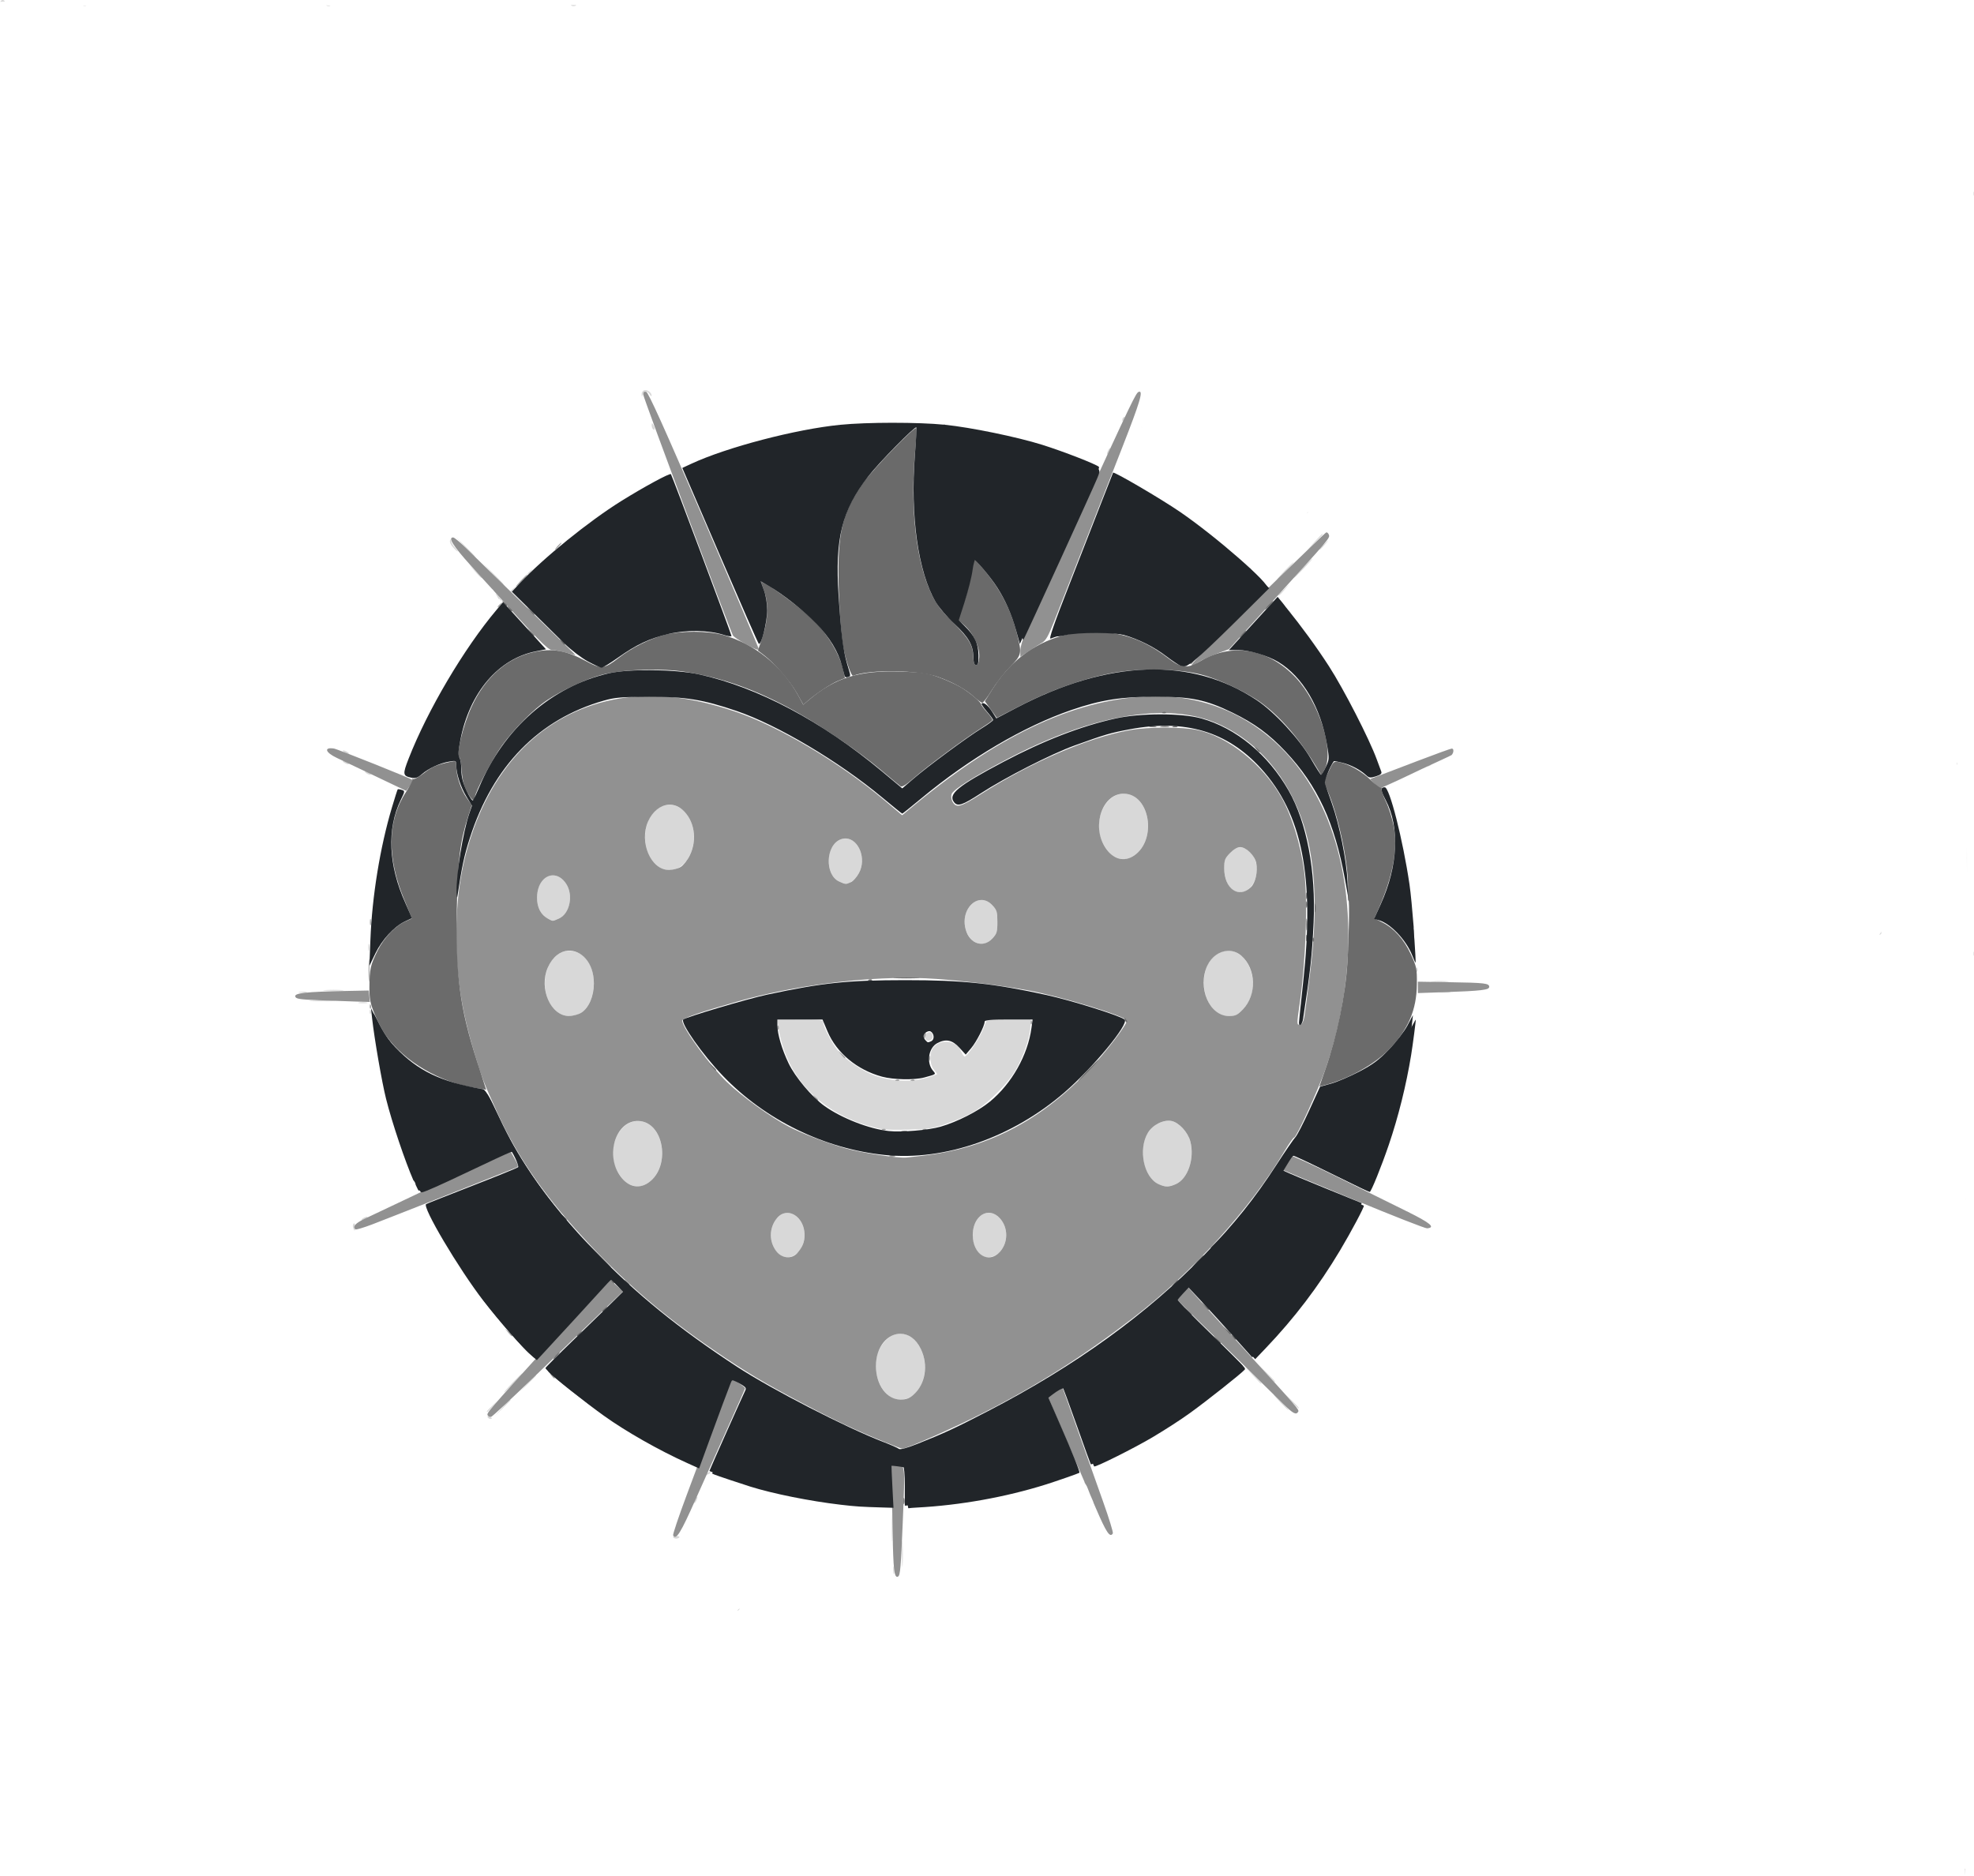 <?xml version="1.0" encoding="UTF-8" standalone="no"?>
<!-- Created with Inkscape (http://www.inkscape.org/) -->

<svg
   width="431.008mm"
   height="409.573mm"
   viewBox="0 0 431.008 409.573"
   version="1.1"
   id="svg1"
   xml:space="preserve"
   xmlns="http://www.w3.org/2000/svg"
   xmlns:svg="http://www.w3.org/2000/svg"><defs
     id="defs1" /><g
     id="layer1"
     style="display:inline"
     transform="matrix(1.402,0,0,1.452,-169.365,-73.438)"><g
       id="g8"
       transform="translate(-5.41,0.154)"><path
         id="path14"
         style="fill:#d8d8d8"
         d="m 126.629,50.414 c -0.153,0 -0.284,0.122 -0.377,0.275 0.245,-0.009 0.49,-0.024 0.734,-0.036 -0.094,-0.134 -0.216,-0.24 -0.358,-0.24 z m 88.477,0.76 c 0.069,0.102 0.192,0.166 0.423,0.166 0.231,0 0.354,-0.063 0.423,-0.165 -0.282,-9.9e-5 -0.564,-4.33e-4 -0.845,-5.17e-4 z m -38.093,0.041 c 0.076,0.082 0.207,0.125 0.415,0.125 0.123,0 0.179,-0.04 0.255,-0.068 -0.219,-0.02 -0.447,-0.037 -0.67,-0.057 z m -37.359,0.039 c -0.165,0.012 -0.331,0.028 -0.496,0.041 0.061,0.012 0.088,0.045 0.171,0.045 0.157,0 0.245,-0.04 0.326,-0.086 z m 293.964,27.968 c -0.028,0.028 -0.046,0.121 -0.053,0.275 -0.011,0.279 0.051,0.435 0.139,0.347 0.088,-0.088 0.097,-0.316 0.021,-0.507 -0.042,-0.106 -0.079,-0.143 -0.107,-0.115 z m -167.618,22.177 c -2.5e-4,2.9e-4 -2.6e-4,0.001 -5.1e-4,0.001 5e-4,8.7e-4 0.001,0.002 0.002,0.003 -3.1e-4,-0.001 -10e-4,-0.002 -10e-4,-0.004 z m -39.489,7.714 v 5.2e-4 5.2e-4 c -0.22,0.085 -0.386,0.366 -0.369,0.625 v 5.2e-4 c 0.029,0.441 0.038,0.467 0.151,0.008 0.067,-0.255 0.285,-0.467 0.485,-0.467 0.2,0 0.486,0.212 0.634,0.467 0.148,0.255 0.274,0.327 0.278,0.163 0.013,-0.463 -0.734,-0.968 -1.179,-0.797 z m 77.433,0.954 c -1.2e-4,0.011 -0.004,5.4e-4 -0.004,0.01 0,0.01 0.004,-0.001 0.004,0.009 2.4e-4,-0.006 2.6e-4,-0.013 5.1e-4,-0.019 z m 128.573,3.033 c -0.003,1.7e-4 -0.006,3.5e-4 -0.008,5.2e-4 0.003,5.5e-4 0.006,0.001 0.008,0.002 z M 301.25,113.122 c -0.144,0.089 -0.261,0.273 -0.261,0.41 0,0.381 0.19,0.297 0.366,-0.161 0.09,-0.235 0.046,-0.342 -0.104,-0.249 z m -21.979,0.858 c -4e-4,0.001 -0.001,0.003 -0.002,0.004 0.025,0.003 0.049,0.007 0.073,0.01 -8.1e-4,-8.1e-4 -10e-4,-0.002 -0.002,-0.003 -0.018,-0.018 -0.048,0.004 -0.069,-0.011 z m -51.503,0.107 c -0.043,-0.009 -0.057,0.074 -0.06,0.246 -0.004,0.23 0.071,0.498 0.168,0.595 0.323,0.323 0.405,-0.041 0.12,-0.531 -0.115,-0.198 -0.186,-0.301 -0.228,-0.31 z m 76.223,0.511 c 0.019,0.057 0.04,0.117 0.092,0.15 -0.027,-0.044 -0.064,-0.103 -0.092,-0.15 z m -4.863,3.285 c 0,-0.146 -0.115,-0.086 -0.256,0.132 -0.141,0.218 -0.256,0.516 -0.256,0.661 0,0.146 0.115,0.086 0.256,-0.132 0.141,-0.218 0.256,-0.516 0.256,-0.661 z m 30.785,9.499 c -0.017,0.011 -0.038,0.018 -0.053,0.03 -0.006,0.005 0.014,0.014 0.011,0.022 -0.007,0.019 -0.024,0.033 -0.036,0.05 -0.14,0.189 0.05,0.17 0.077,-0.102 z m 2.218,3.332 c -0.043,0 -0.608,0.566 -1.257,1.257 l -1.18,1.257 1.257,-1.179 c 1.167,-1.096 1.378,-1.335 1.18,-1.335 z m -134.993,0.397 1.446,1.521 c 0.795,0.837 1.48,1.522 1.521,1.522 0.196,0 -0.033,-0.255 -1.446,-1.597 z m -0.728,0.417 c -0.025,-0.005 -0.06,0.061 -0.115,0.197 -0.077,0.192 0.132,0.639 0.464,0.993 0.332,0.353 0.663,0.642 0.736,0.642 0.073,0 -0.128,-0.278 -0.443,-0.613 -0.316,-0.337 -0.584,-0.783 -0.596,-0.992 -0.008,-0.147 -0.021,-0.222 -0.046,-0.227 z m 136.594,0.204 -0.466,0.421 c -0.473,0.427 -0.86,0.814 -0.86,0.859 0,0.204 0.219,0.025 0.943,-0.777 l 0.338,-0.374 c 0.009,-0.018 0.016,-0.037 0.023,-0.056 0.008,-0.024 0.015,-0.049 0.022,-0.073 z m -2.402,2.687 c -0.073,0 -0.779,0.655 -1.569,1.455 -0.79,0.8 -1.378,1.455 -1.305,1.455 0.073,0 0.779,-0.655 1.569,-1.455 0.79,-0.8 1.378,-1.455 1.305,-1.455 z m -2.912,0.529 c -0.073,0 -0.721,0.597 -1.436,1.322 -0.717,0.728 -1.243,1.323 -1.17,1.323 0.073,0 0.72,-0.596 1.435,-1.323 0.717,-0.726 1.244,-1.322 1.171,-1.322 z m -126.319,0.132 1.579,1.654 c 0.869,0.907 1.613,1.654 1.654,1.654 0.196,0 -0.043,-0.261 -1.579,-1.728 z m -2.117,0.264 0.912,0.993 c 0.849,0.923 1.072,1.114 1.072,0.912 0,-0.044 -0.446,-0.493 -0.992,-0.993 z m 9.922,0.661 c -0.014,-0.014 -0.121,0.066 -0.331,0.231 -0.255,0.2 -0.463,0.409 -0.463,0.464 0,0.218 0.217,0.077 0.563,-0.364 0.165,-0.21 0.245,-0.317 0.231,-0.331 z m 117.872,2.249 -0.86,0.777 c -0.473,0.427 -0.86,0.814 -0.86,0.86 0,0.204 0.219,0.025 0.943,-0.777 z m -120.518,0.397 c -0.014,-0.014 -0.121,0.067 -0.331,0.232 -0.255,0.2 -0.463,0.408 -0.463,0.463 0,0.218 0.217,0.077 0.563,-0.363 0.165,-0.21 0.245,-0.317 0.231,-0.331 z m -3.152,1.018 c 0.031,0.055 0.058,0.113 0.088,0.168 0.022,0.028 0.043,0.058 0.064,0.091 0.037,0.062 0.073,0.124 0.111,0.186 0.068,0.106 0.129,0.217 0.186,0.329 0.008,0.017 0.016,0.033 0.023,0.05 0.071,-4.1e-4 0.157,-0.008 0.173,0.018 0.087,0.141 0.234,0.256 0.327,0.256 0.093,0 -0.233,-0.413 -0.719,-0.917 -0.119,-0.122 -0.15,-0.089 -0.251,-0.181 z m -23.703,23.596 c -0.146,0 -0.086,0.115 0.132,0.256 0.218,0.141 0.516,0.257 0.661,0.257 0.146,0 0.086,-0.116 -0.132,-0.257 -0.218,-0.141 -0.516,-0.256 -0.661,-0.256 z m 172.738,0.532 c -0.029,0.042 -0.043,0.02 -0.071,0.068 -0.084,0.14 -0.078,0.148 -0.117,0.22 0.014,-0.019 0.028,-0.038 0.042,-0.057 0.042,-0.06 0.06,-0.083 0.097,-0.144 0.017,-0.028 0.033,-0.057 0.049,-0.086 z m -172.738,1.056 c -0.146,0 -0.086,0.115 0.132,0.256 0.218,0.141 0.516,0.257 0.661,0.257 0.146,0 0.086,-0.116 -0.132,-0.257 -0.218,-0.141 -0.516,-0.256 -0.661,-0.256 z m 251.367,0.206 c -0.029,0.054 -0.08,0.081 -0.095,0.152 -0.029,0.141 0.007,0.192 0.033,0.259 0.021,-0.137 0.041,-0.274 0.061,-0.411 z m -88.67,0.025 c 0.002,0.002 0.004,0.003 0.005,0.005 -4.3e-4,-0.001 -10e-4,-0.002 -10e-4,-0.003 -0.001,-0.001 -0.005,-0.003 -0.004,-0.002 z m 0.005,0.005 c 0.001,6.7e-4 -10e-4,-4.4e-4 -0.002,-5.2e-4 6.9e-4,0.002 0.003,0.005 0.005,0.007 -9.1e-4,-0.002 -0.002,-0.004 -0.003,-0.006 z m 0.242,0.28 c 0.002,0.001 0.005,0.003 0.006,0.004 0.002,0.001 0.008,0.003 0.006,0.002 -0.004,-0.002 -0.008,-0.005 -0.012,-0.006 z m 6.497,0.073 c -6.4e-4,4.2e-4 -10e-4,0.001 -0.002,0.001 6.1e-4,-1.5e-4 0.001,-3.7e-4 0.002,-5.2e-4 z m -0.008,0.003 c -0.155,0.037 -0.333,0.087 -0.497,0.193 -0.068,0.044 -0.006,0.044 -0.041,0.08 0.019,-0.008 0.038,-0.017 0.057,-0.024 0.04,-0.016 0.088,-0.036 0.128,-0.052 0.063,-0.025 0.127,-0.049 0.185,-0.083 0.057,-0.036 0.112,-0.076 0.168,-0.114 z m -165.994,0.995 c -0.143,0 -0.086,0.115 0.132,0.256 0.218,0.141 0.518,0.256 0.661,0.256 0.146,0 0.086,-0.115 -0.132,-0.256 -0.218,-0.141 -0.516,-0.256 -0.661,-0.256 z m 118.174,3.337 c -2.452,-0.064 -4.388,2.876 -3.878,5.892 0.231,1.367 1.371,3.088 2.374,3.583 1.136,0.561 2.044,0.503 3.08,-0.196 3.569,-2.403 2.418,-9.174 -1.577,-9.278 z m -70.814,1.682 c -3.83,0 -5.232,6.353 -2.001,9.073 1.717,1.443 4.048,0.764 5.183,-1.513 1.653,-3.319 -0.13,-7.56 -3.182,-7.56 z m 27.535,5.051 c -0.273,-0.018 -0.558,0.019 -0.851,0.124 -2.378,0.846 -2.553,5.351 -0.246,6.357 0.448,0.195 0.898,0.359 1,0.365 0.601,0.034 1.546,-0.714 2.061,-1.63 1.234,-2.198 -0.054,-5.086 -1.964,-5.215 z m 174.519,1.116 c 2e-4,0.069 3.3e-4,0.136 5.2e-4,0.205 9.2e-4,-0.068 -0.001,-0.137 0,-0.205 z m 5.2e-4,0.205 c -0.014,1.07 -0.005,2.141 5.1e-4,3.212 0.003,0.215 0.007,0.434 0.01,0.651 -0.005,-1.132 -0.007,-2.554 -0.01,-3.863 z m -113.224,0.008 c -0.494,0.028 -0.99,0.316 -1.543,0.869 -0.799,0.799 -0.9,1.06 -0.899,2.315 10e-4,1.594 0.685,2.999 1.654,3.398 2.826,1.164 4.749,-3.71 2.323,-5.885 -0.548,-0.491 -1.041,-0.725 -1.536,-0.697 z m -107.068,4.218 v 5.2e-4 c -1.243,0.057 -2.366,1.314 -2.385,3.321 -0.014,1.517 0.58,2.616 1.733,3.209 0.781,0.401 0.621,0.408 1.657,-0.031 1.69,-0.706 2.308,-3.503 1.153,-5.215 -0.621,-0.922 -1.411,-1.319 -2.157,-1.284 z m 66.856,3.701 c -1.687,-0.022 -3.195,2.091 -2.475,4.497 0.168,0.56 0.616,1.265 0.996,1.562 1.027,0.808 2.217,0.707 3.149,-0.267 0.694,-0.723 0.777,-0.994 0.777,-2.497 0,-1.504 -0.084,-1.772 -0.777,-2.495 -0.524,-0.548 -1.108,-0.793 -1.67,-0.8 z m 140.091,4.784 c -0.092,0.153 -0.202,0.328 -0.308,0.46 0.252,-0.042 0.38,-0.157 0.329,-0.423 -0.003,-0.015 -0.017,-0.023 -0.021,-0.037 z m -235.491,1.888 c -0.067,-0.255 -0.121,-0.046 -0.121,0.463 0,0.509 0.054,0.718 0.121,0.463 0.067,-0.255 0.067,-0.671 0,-0.926 z m 133.519,0.974 c -0.5,0.05 -1.025,0.227 -1.559,0.558 -2.544,1.57 -2.619,6.442 -0.133,8.534 0.652,0.549 1.135,0.717 2.053,0.717 1.037,0 1.338,-0.137 2.199,-0.998 3.267,-3.267 0.939,-9.162 -2.56,-8.811 z m -102.395,0.022 c -3.787,-0.003 -5.162,6.377 -1.955,9.072 1.04,0.875 2.653,0.963 3.883,0.212 1.852,-1.13 2.551,-4.71 1.389,-7.11 -0.687,-1.419 -1.838,-2.173 -3.317,-2.174 z m 218.798,0.099 c -0.028,0.028 -0.046,0.121 -0.052,0.275 -0.011,0.279 0.051,0.435 0.139,0.347 0.088,-0.088 0.098,-0.317 0.021,-0.507 -0.042,-0.106 -0.079,-0.143 -0.107,-0.115 z m -86.784,2.382 c -0.028,0.028 -0.046,0.121 -0.052,0.275 -0.011,0.279 0.05,0.435 0.138,0.347 0.088,-0.088 0.098,-0.318 0.022,-0.507 -0.042,-0.106 -0.079,-0.143 -0.107,-0.115 z m 2.506,2.087 c -0.618,0.056 -0.112,0.102 1.124,0.102 1.236,0 1.742,-0.046 1.124,-0.102 -0.618,-0.056 -1.631,-0.056 -2.249,0 z m 8.727,0.972 c -0.121,0.104 -0.328,0.187 -0.528,0.263 0.029,-0.007 0.058,-0.014 0.087,-0.021 0.056,-0.013 0.113,-0.025 0.17,-0.033 0.012,-0.007 0.026,-0.015 0.033,-0.019 0.015,-0.009 0.029,-0.018 0.043,-0.027 0.011,-0.008 0.023,-0.014 0.034,-0.022 0.009,-0.007 0.018,-0.014 0.027,-0.021 0.035,-0.028 0.068,-0.059 0.102,-0.089 0.011,-0.01 0.021,-0.021 0.032,-0.03 z m -181.227,0.347 c -0.769,0.054 -0.205,0.098 1.248,0.099 1.455,7e-4 2.084,-0.044 1.398,-0.099 -0.685,-0.054 -1.878,-0.054 -2.646,0 z m 173.563,0.269 v 5.1e-4 c -0.475,0.059 -0.149,0.109 0.723,0.11 0.873,0.001 1.262,-0.047 0.865,-0.107 -0.397,-0.061 -1.112,-0.104 -1.587,-0.003 z m -177.537,0.006 v 5.1e-4 c 6.4e-4,-1.2e-4 7.9e-4,1.2e-4 0.002,0 0.001,-2.8e-4 -0.004,-2.2e-4 -0.002,-5.1e-4 z m 0.002,5.1e-4 c -0.323,0.063 -0.12,0.117 0.458,0.12 0.582,0.003 0.851,-0.049 0.598,-0.115 -0.252,-0.066 -0.727,-0.038 -1.056,-0.005 z m 1.846,1.314 c -0.909,0.052 -0.165,0.096 1.654,0.096 1.818,0 2.562,-0.043 1.653,-0.096 -0.909,-0.052 -2.398,-0.052 -3.307,0 z m 7.409,0.274 c -0.327,0.063 -0.059,0.114 0.595,0.114 0.655,0 0.923,-0.051 0.595,-0.114 -0.327,-0.063 -0.863,-0.063 -1.191,0 z m 1.728,1.08 c -0.028,0.028 -0.046,0.12 -0.053,0.274 -0.011,0.279 0.051,0.435 0.138,0.347 0.088,-0.088 0.098,-0.316 0.022,-0.507 -0.042,-0.106 -0.079,-0.143 -0.107,-0.115 z m 63.436,1.487 0.161,1.257 c 0.088,0.691 0.439,2.066 0.777,3.055 2.162,6.311 7.704,10.682 15.456,12.192 0.364,0.071 2.213,0.096 4.108,0.053 3.131,-0.071 3.692,-0.162 6.139,-1 3.578,-1.223 5.326,-2.3 7.877,-4.838 1.552,-1.545 2.396,-2.653 3.122,-4.101 1.075,-2.142 1.764,-4.384 1.769,-5.755 l 0.003,-0.859 h -3.392 -3.389 l -0.611,1.473 c -0.584,1.408 -2.463,4.083 -2.869,4.083 -0.107,0 -0.357,-0.37 -0.557,-0.822 -0.731,-1.654 -3.355,-1.905 -4.394,-0.422 -0.572,0.817 -0.501,2.366 0.149,3.192 l 0.549,0.697 -0.615,0.233 c -2.601,0.988 -6.069,0.994 -9.033,0.015 -1.978,-0.652 -4.816,-2.518 -5.919,-3.891 -0.927,-1.153 -2.199,-3.555 -2.199,-4.154 0,-0.344 -0.539,-0.406 -3.566,-0.406 z m 23.775,1.904 c -0.34,-0.074 -0.767,0.254 -0.767,0.734 0,0.351 0.174,0.537 0.501,0.537 0.578,0 0.87,-0.551 0.559,-1.054 -0.076,-0.123 -0.179,-0.193 -0.293,-0.217 z m -45.444,13.347 c -2.452,-0.064 -4.388,2.876 -3.878,5.892 0.231,1.367 1.372,3.089 2.375,3.583 1.136,0.561 2.044,0.503 3.08,-0.196 3.569,-2.403 2.417,-9.174 -1.577,-9.279 z m 83.043,0.004 v 5.2e-4 5.1e-4 5.2e-4 c -1.227,-0.245 -2.945,0.581 -3.681,1.772 -1.549,2.506 -0.64,6.726 1.668,7.73 1.06,0.462 1.564,0.431 2.665,0.002 1.889,-0.789 2.974,-3.857 2.276,-6.439 -0.371,-1.372 -1.768,-2.835 -2.928,-3.067 z m 123.675,11.659 c -0.037,-8.6e-4 -0.073,0.003 -0.111,0.006 0.023,0.008 0.036,0.012 0.068,0.022 0.009,-0.002 0.053,-0.008 0.058,-0.015 0.004,-0.005 -0.007,-0.011 -0.015,-0.012 z m -86.808,1.824 v 5.2e-4 c 10e-4,2.8e-4 0.002,3.5e-4 0.003,5.2e-4 -8.8e-4,-2.9e-4 -0.002,-9e-4 -0.003,-0.001 z m 0.003,0.001 c 0.014,0.005 0.029,0.009 0.043,0.014 -0.01,-0.004 -0.007,-0.007 -0.018,-0.011 -0.012,-0.005 -0.016,-0.001 -0.025,-0.003 z m -0.224,0.1 c 0.001,0.003 -0.003,0.003 0,0.007 0.089,0.144 0.273,0.262 0.41,0.262 0.061,0 0.063,-0.02 0.074,-0.038 -0.004,-0.002 -0.008,-0.004 -0.012,-0.006 -0.037,-0.018 -0.073,-0.038 -0.11,-0.055 -0.04,-0.018 -0.079,-0.037 -0.118,-0.056 -0.035,-0.018 -0.071,-0.036 -0.106,-0.053 -0.028,-0.015 -0.057,-0.029 -0.086,-0.04 -0.017,-0.007 -0.034,-0.014 -0.051,-0.021 z m -64.775,0.248 c -1.434,-0.241 -2.828,1.136 -2.828,3.328 0,1.316 0.414,2.275 1.281,2.977 0.76,0.615 2.145,0.401 2.943,-0.454 1.32,-1.412 1.335,-3.631 0.005,-5.041 -0.438,-0.47 -0.922,-0.731 -1.401,-0.811 z m -31.999,0.012 c -0.479,0.071 -0.946,0.325 -1.342,0.795 -1.237,1.47 -1.234,3.564 -0.012,5.025 1.595,1.895 4.332,0.312 4.332,-2.506 0,-2.104 -1.54,-3.528 -2.977,-3.315 z m -65.153,0.545 c -0.146,0 -0.443,0.115 -0.661,0.256 -0.218,0.141 -0.278,0.257 -0.133,0.257 0.145,0 0.443,-0.116 0.661,-0.257 0.218,-0.141 0.278,-0.256 0.132,-0.256 z m -2.086,1.045 c -0.129,0.128 -0.164,0.42 -0.074,0.649 0.223,0.582 0.308,0.516 0.308,-0.234 0,-0.361 -0.106,-0.524 -0.234,-0.414 z m 85.793,16.626 c -0.992,-0.236 -2.051,0.057 -2.929,0.935 -1.086,1.084 -1.535,2.241 -1.528,3.932 0.007,1.704 0.69,3.293 1.829,4.252 0.64,0.539 1.14,0.717 2.002,0.717 3.074,0 4.836,-4.243 3.159,-7.605 -0.613,-1.232 -1.541,-1.996 -2.533,-2.231 z m 54.936,4.413 1.313,1.389 c 0.722,0.762 1.348,1.389 1.389,1.389 0.197,0 -0.022,-0.245 -1.313,-1.465 z m -2.117,0.265 1.313,1.389 c 0.722,0.763 1.348,1.39 1.39,1.39 0.197,0 -0.022,-0.246 -1.313,-1.465 z m -112.334,1.191 c -0.073,0 -0.778,0.654 -1.569,1.455 -0.79,0.8 -1.378,1.455 -1.305,1.455 0.073,0 0.778,-0.655 1.569,-1.455 0.79,-0.8 1.378,-1.455 1.305,-1.455 z m 2.135,0.342 c 0,-0.199 -0.237,0.012 -1.334,1.18 l -1.18,1.257 1.257,-1.18 c 0.691,-0.648 1.257,-1.214 1.257,-1.257 z m 116.548,2.701 1.046,1.124 c 0.575,0.618 1.081,1.124 1.124,1.124 0.2,0 -1.8e-4,-0.23 -1.046,-1.203 z m -1.698,0.133 c -0.073,0 0.394,0.536 1.037,1.191 0.643,0.655 1.227,1.191 1.3,1.191 0.073,0 -0.393,-0.536 -1.036,-1.191 -0.643,-0.655 -1.228,-1.191 -1.301,-1.191 z m -118.82,0.871 c 0,-0.199 -0.237,0.011 -1.334,1.179 l -1.18,1.257 1.257,-1.179 c 0.691,-0.649 1.257,-1.214 1.257,-1.257 z m -1.984,0.056 -0.86,0.777 c -0.473,0.427 -0.86,0.815 -0.86,0.86 0,0.204 0.219,0.024 0.943,-0.777 z m -1.584,2.375 v 5.2e-4 c -0.043,0.019 -0.07,0.066 -0.002,0.141 0.089,0.142 0.273,0.261 0.41,0.261 0.381,0 0.297,-0.189 -0.161,-0.365 -0.117,-0.045 -0.202,-0.056 -0.246,-0.037 z m 34.665,8.394 c -0.082,-0.082 -0.295,5e-5 -0.474,0.181 -0.259,0.261 -0.23,0.291 0.147,0.147 0.261,-0.099 0.409,-0.247 0.327,-0.328 z m 58.204,1.447 c 0.012,0.022 0.024,0.044 0.036,0.067 0.012,0.024 0.019,0.051 0.03,0.076 0.045,0.058 0.089,0.117 0.133,0.176 -0.026,-0.061 -8.1e-4,-0.08 -0.037,-0.143 -0.091,-0.156 -0.114,-0.133 -0.162,-0.175 z m -60.204,2.337 c 0,-0.146 -0.115,-0.086 -0.256,0.132 -0.141,0.218 -0.256,0.516 -0.256,0.661 0,0.146 0.115,0.086 0.256,-0.132 0.141,-0.218 0.256,-0.516 0.256,-0.661 z m 61.428,0.197 c 0.021,0.045 0.041,0.09 0.061,0.135 -0.009,-0.038 0.015,-0.023 -0.005,-0.08 -0.017,-0.044 -0.037,-0.024 -0.056,-0.055 z m -31.063,2.779 c -0.052,-0.91 -0.092,-0.165 -0.092,1.653 0,1.818 0.04,2.563 0.092,1.653 0.052,-0.909 0.052,-2.398 0,-3.306 z m -33.667,2.845 c -0.335,0 -0.556,0.088 -0.488,0.197 0.067,0.109 0.289,0.199 0.488,0.199 0.201,0 0.421,-0.09 0.488,-0.199 0.068,-0.108 -0.152,-0.197 -0.488,-0.197 z m 35.254,1.134 c -0.052,-0.915 -0.095,-0.235 -0.096,1.511 -5e-4,1.745 0.043,2.495 0.096,1.664 0.052,-0.831 0.052,-2.26 5.1e-4,-3.175 z m -1.337,3.562 c -0.067,-0.255 -0.121,-0.046 -0.121,0.463 0,0.509 0.054,0.718 0.121,0.463 0.067,-0.255 0.067,-0.671 0,-0.926 z m -24.06,6.166 c -0.12,0.132 -0.248,0.252 -0.383,0.361 0.275,-0.022 0.396,-0.138 0.383,-0.361 z m 190.803,39.131 c 0.032,0.273 0.07,0.439 0.089,1.032 0.003,0.103 0.014,-0.946 0.019,-0.946 -0.015,-0.01 -0.028,-0.015 -0.043,-0.025 -0.024,-0.016 -0.043,-0.042 -0.065,-0.061 z" /><path
         id="path13"
         style="fill:#9f9f9f"
         d="m 273.186,114.215 c 0.012,0.03 -0.025,0.068 0.132,0.074 0.067,0.003 0.054,-0.023 0.084,-0.034 -0.072,-0.014 -0.144,-0.028 -0.215,-0.041 z m -59.561,17.822 c -0.073,0 -0.348,0.238 -0.611,0.529 -0.263,0.291 -0.42,0.529 -0.347,0.529 0.073,0 0.348,-0.238 0.611,-0.529 0.263,-0.291 0.42,-0.529 0.347,-0.529 z m 106.946,3.541 c 0.029,0.022 0.058,0.044 0.087,0.065 0.039,0.027 0.079,0.052 0.119,0.078 -0.079,-0.064 -0.084,-0.01 -0.206,-0.143 z m 0.206,0.143 c 0.11,0.09 0.272,0.264 0.289,0.2 -0.01,-0.01 -0.02,-0.02 -0.03,-0.03 -0.03,-0.021 -0.061,-0.041 -0.091,-0.06 -0.057,-0.035 -0.111,-0.072 -0.167,-0.109 z m -112.422,1.078 c -0.073,0 -0.536,0.417 -1.03,0.926 -0.494,0.509 -0.838,0.926 -0.765,0.926 0.073,0 0.536,-0.417 1.03,-0.926 0.494,-0.509 0.838,-0.926 0.765,-0.926 z m -3.94,4.233 c -0.014,-0.014 -0.121,0.066 -0.331,0.231 -0.168,0.132 -0.224,0.213 -0.305,0.305 -10e-4,0.004 -0.003,0.008 -0.004,0.011 -0.019,0.053 -0.041,0.105 -0.065,0.156 l -0.012,0.024 c 0.077,0.031 0.227,-0.066 0.486,-0.396 0.165,-0.21 0.245,-0.317 0.232,-0.331 z m 122.462,1.115 c 0.004,0.005 0.002,0.004 0.007,0.01 0.182,0.232 0.321,0.368 0.419,0.425 -0.113,-0.124 -0.232,-0.242 -0.35,-0.361 -0.025,-0.025 -0.051,-0.049 -0.076,-0.074 z m -143.006,46.483 c -0.024,0.059 -0.04,0.205 -0.042,0.423 -0.005,0.437 0.05,0.647 0.122,0.468 0.073,-0.179 0.01,-0.536 0.01,-0.794 -0.034,-0.129 -0.066,-0.144 -0.089,-0.098 z m -0.201,5.991 c -0.035,-0.074 -0.059,0.565 -0.059,1.709 0,1.528 0.044,2.153 0.097,1.389 0.053,-0.764 0.053,-2.014 0,-2.778 -0.013,-0.191 -0.026,-0.295 -0.038,-0.32 z m 0.181,6.836 c -0.028,0.028 -0.046,0.12 -0.053,0.274 -0.011,0.279 0.051,0.435 0.139,0.347 0.088,-0.088 0.098,-0.317 0.022,-0.507 -0.042,-0.106 -0.079,-0.143 -0.107,-0.115 z m 102.923,2.381 c -0.028,0.028 -0.046,0.12 -0.053,0.274 -0.011,0.279 0.051,0.435 0.138,0.347 0.088,-0.088 0.098,-0.317 0.022,-0.507 -0.042,-0.106 -0.079,-0.143 -0.107,-0.115 z m -39.423,0.794 c -0.028,0.028 -0.046,0.12 -0.053,0.274 -0.011,0.279 0.051,0.435 0.139,0.347 0.088,-0.088 0.098,-0.317 0.022,-0.507 -0.042,-0.106 -0.079,-0.143 -0.107,-0.115 z m 22.92,1.106 c -0.132,0.082 -0.24,0.319 -0.24,0.529 0,0.548 0.18,0.469 0.342,-0.148 0.076,-0.291 0.03,-0.462 -0.102,-0.381 z m -13.601,2.63 0.504,0.595 c 0.277,0.327 0.545,0.595 0.595,0.595 0.212,0 0.055,-0.215 -0.504,-0.686 z m 14.236,0.821 c -0.024,0.06 -0.039,0.188 -0.039,0.37 0,0.364 0.06,0.513 0.133,0.331 0.073,-0.182 0.073,-0.48 0,-0.662 -0.037,-0.091 -0.07,-0.099 -0.093,-0.039 z m -4.865,3.578 c -0.092,-0.004 -0.197,0.013 -0.292,0.051 v 5.1e-4 c -0.211,0.085 -0.148,0.147 0.16,0.16 0.279,0.011 0.435,-0.051 0.347,-0.139 -0.044,-0.044 -0.123,-0.069 -0.215,-0.072 z m 2.381,0 c -0.092,-0.004 -0.197,0.013 -0.292,0.051 v 5.1e-4 c -0.211,0.085 -0.148,0.147 0.16,0.16 0.279,0.011 0.435,-0.051 0.347,-0.139 -0.044,-0.044 -0.123,-0.069 -0.215,-0.072 z m -15.589,2.349 c -0.014,0.014 0.066,0.121 0.231,0.331 0.2,0.255 0.408,0.463 0.463,0.463 0.218,0 0.077,-0.217 -0.363,-0.563 -0.21,-0.164 -0.317,-0.245 -0.331,-0.231 z m 11.091,5.061 c -0.092,-0.004 -0.197,0.013 -0.292,0.051 -0.211,0.085 -0.148,0.148 0.16,0.161 0.279,0.011 0.435,-0.052 0.347,-0.14 -0.044,-0.044 -0.123,-0.069 -0.215,-0.072 z m 6.35,0 c -0.092,-0.004 -0.197,0.013 -0.292,0.051 -0.211,0.085 -0.148,0.148 0.16,0.161 0.279,0.011 0.435,-0.052 0.347,-0.14 -0.044,-0.044 -0.123,-0.069 -0.215,-0.072 z m -3.611,0.314 v 5.2e-4 c -0.257,0.067 -0.111,0.126 0.326,0.131 0.434,0.005 0.647,-0.049 0.468,-0.121 -0.179,-0.073 -0.536,-0.077 -0.794,-0.01 z m 61.791,26.377 c -0.073,0 -0.35,0.238 -0.611,0.529 -0.263,0.291 -0.42,0.529 -0.347,0.529 0.073,0 0.348,-0.238 0.611,-0.529 0.261,-0.291 0.42,-0.529 0.347,-0.529 z m -123.643,3.307 0.504,0.596 c 0.277,0.327 0.546,0.595 0.596,0.595 0.212,0 0.055,-0.214 -0.505,-0.686 z m 7.012,6.747 c -0.014,0.014 0.066,0.121 0.23,0.331 0.346,0.441 0.563,0.581 0.563,0.363 0,-0.055 -0.208,-0.264 -0.463,-0.463 -0.21,-0.165 -0.317,-0.245 -0.331,-0.231 z m 55.499,19.921 v 5.2e-4 c -0.17,0.033 -0.181,0.062 -0.081,0.084 0.037,-0.045 0.106,-0.079 0.207,-0.083 0.009,-2.7e-4 0.018,-0.001 0.026,-0.001 -0.051,0.006 -0.105,-0.013 -0.152,-5.2e-4 z" /><path
         id="path12"
         style="fill:#919191"
         d="m 226.84,109.334 c -0.304,-0.059 -0.463,0.077 -0.463,0.394 2.5e-4,0.426 13.455,35.31 13.983,36.253 0.115,0.205 0.974,0.77 1.909,1.256 1.843,0.958 2.099,1.047 2.099,0.737 0,-0.112 -3.84,-8.832 -8.533,-19.377 -6.138,-13.793 -8.663,-19.199 -8.996,-19.263 z m 76.729,0.007 c -0.447,0.137 -0.955,1.16 -9.495,19.125 -4.082,8.586 -7.767,16.337 -8.19,17.224 -0.423,0.887 -0.769,2.04 -0.769,2.562 v 0.949 l 1.287,-0.842 c 0.708,-0.463 1.636,-1.031 2.063,-1.262 0.628,-0.34 1.01,-0.997 2.001,-3.44 4.792,-11.811 7.955,-19.611 10.495,-25.883 2.814,-6.946 3.344,-8.658 2.608,-8.433 z m 29.179,21.153 v 5.1e-4 5.2e-4 c -0.236,0.081 -13.833,12.837 -19.053,17.874 -2.267,2.188 -2.514,2.683 -0.799,1.607 0.509,-0.32 1.777,-0.885 2.818,-1.256 l 1.892,-0.674 6.856,-7.276 c 8.855,-9.398 8.891,-9.437 8.703,-9.927 -0.002,-0.006 -0.005,-0.012 -0.007,-0.018 -0.004,-0.008 -0.007,-0.017 -0.011,-0.025 -0.093,-0.212 -0.265,-0.352 -0.399,-0.305 z m -135.96,0.75 c -0.849,0 -0.023,1.266 2.8,4.29 1.812,1.941 1.89,1.994 3.191,3.385 0.138,0.116 0.265,0.246 0.373,0.391 0.005,0.006 0.009,0.013 0.013,0.019 6.766,7.228 8.363,8.85 9.054,8.854 0.439,0.003 1.393,0.171 2.12,0.373 0.727,0.202 1.379,0.379 1.448,0.392 0.069,0.013 -0.11,-0.193 -0.397,-0.458 -0.439,-0.406 -11.238,-10.585 -16.682,-15.724 -0.886,-0.837 -1.75,-1.521 -1.92,-1.521 z m 30.069,23.851 c -1.426,0.026 -2.813,0.149 -4.162,0.368 -10.979,1.781 -19.201,9.161 -23.126,20.76 -1.592,4.705 -2.298,9.36 -2.294,15.137 0.004,5.896 0.853,11.138 2.818,17.4 1.238,3.943 1.393,4.335 3.555,8.948 3.242,6.917 7.604,12.925 14.515,19.989 5.913,6.045 11.592,10.71 19.062,15.661 5.028,3.332 7.996,5.048 14.155,8.186 4.956,2.524 8.302,4.047 12.568,5.719 1.382,0.542 2.623,0.996 2.757,1.01 0.605,0.062 8.182,-3.174 12.986,-5.547 8.218,-4.059 15.259,-8.383 23.019,-14.137 9.223,-6.839 18.249,-16.429 23.471,-24.94 0.737,-1.201 1.451,-2.183 1.587,-2.183 0.349,0 3.716,-7.101 4.851,-10.229 4.967,-13.692 4.756,-28.781 -0.551,-39.569 -5.382,-10.939 -15.507,-17.076 -27.251,-16.517 -11.686,0.557 -23.458,5.992 -37.303,17.222 l -0.8,0.649 -2.772,-2.257 c -6.93,-5.643 -16.374,-11.073 -23.145,-13.306 -5.029,-1.658 -9.661,-2.446 -13.94,-2.366 z m 81.367,2.574 c 2.701,0.095 5.155,0.574 7.315,1.446 6.417,2.592 11.346,8.131 13.731,15.429 1.858,5.685 2.17,12.942 0.961,22.316 -0.385,2.983 -0.783,5.899 -0.885,6.48 -0.123,0.696 -0.343,1.085 -0.645,1.144 -0.553,0.106 -0.554,0.048 -0.082,-3.125 0.971,-6.518 1.286,-15.464 0.701,-19.903 -0.522,-3.965 -1.928,-8.371 -3.557,-11.15 -2.885,-4.923 -8.253,-9.079 -13.033,-10.092 -2.383,-0.505 -7.622,-0.5 -10.581,0.011 -6.465,1.116 -15.366,4.814 -23.207,9.643 -3.212,1.978 -3.842,2.126 -4.426,1.036 -0.153,-0.287 -0.205,-0.753 -0.115,-1.037 0.224,-0.706 3.598,-2.744 9.126,-5.513 8.077,-4.046 15.563,-6.293 21.916,-6.651 0.953,-0.054 1.881,-0.065 2.781,-0.034 z m -130.012,5.319 c -1.617,-0.233 -1.339,0.597 0.474,1.415 0.837,0.378 3.605,1.646 6.152,2.819 l 4.63,2.132 0.588,-0.727 c 0.323,-0.4 0.502,-0.812 0.397,-0.916 -0.225,-0.223 -11.678,-4.643 -12.24,-4.724 z m 174.09,0.007 c -0.155,0 -2.566,0.843 -5.358,1.873 -2.792,1.03 -5.587,2.06 -6.212,2.289 l -1.136,0.417 0.701,0.732 0.701,0.732 1.228,-0.525 c 2.079,-0.889 3.334,-1.503 5.393,-2.437 0.021,-0.016 0.049,-0.03 0.084,-0.04 0.008,-0.002 0.006,-0.001 0.012,-0.003 1.714,-0.779 4.408,-1.95 4.536,-2.05 0.081,-0.063 0.135,-0.147 0.186,-0.23 0.025,-0.05 0.049,-0.101 0.072,-0.151 5.4e-4,-0.001 8.4e-4,-0.002 0.001,-0.003 0.107,-0.296 0.052,-0.603 -0.21,-0.603 z m -51.01,6.785 c 3.997,0.105 5.147,6.874 1.577,9.278 -1.6,1.078 -3.378,0.583 -4.583,-1.276 -2.129,-3.283 -0.323,-8.09 3.006,-8.003 z m -70.986,1.661 c 0.75,-0.055 1.51,0.178 2.175,0.737 1.862,1.567 2.362,4.471 1.18,6.844 -0.36,0.723 -1.004,1.52 -1.43,1.771 -0.426,0.252 -1.254,0.458 -1.839,0.458 -2.81,0 -4.669,-4.167 -3.252,-7.287 0.697,-1.535 1.917,-2.431 3.166,-2.523 z m 27.707,5.072 c 1.91,0.129 3.2,3.016 1.964,5.215 -0.327,0.581 -0.882,1.188 -1.235,1.349 -0.785,0.358 -0.817,0.356 -1.827,-0.083 -2.309,-1.005 -2.134,-5.509 0.246,-6.357 0.293,-0.104 0.578,-0.142 0.851,-0.124 z m 61.335,1.299 c 0.94,0 2.265,1.258 2.508,2.381 0.273,1.261 -0.12,2.982 -0.831,3.646 -1.892,1.766 -4.156,0.235 -4.158,-2.812 -8.8e-4,-1.258 0.099,-1.516 0.899,-2.315 0.559,-0.559 1.159,-0.9 1.583,-0.9 z m -107.109,4.249 c 0.746,-0.034 1.536,0.362 2.157,1.284 1.155,1.714 0.537,4.509 -1.153,5.215 -1.038,0.434 -0.876,0.431 -1.657,0.03 -1.154,-0.593 -1.747,-1.691 -1.733,-3.208 0.019,-2.01 1.142,-3.264 2.385,-3.321 z m 66.856,3.7 c 0.562,0.007 1.144,0.251 1.67,0.8 0.694,0.724 0.777,0.992 0.777,2.496 0,1.504 -0.084,1.773 -0.777,2.496 -1.412,1.474 -3.513,0.817 -4.145,-1.294 -0.722,-2.409 0.788,-4.519 2.475,-4.498 z m -64.412,7.627 c 2.004,-0.129 4.02,1.739 4.02,4.929 0,1.91 -0.788,3.679 -1.954,4.39 -0.461,0.281 -1.311,0.503 -1.928,0.503 -2.85,0.003 -4.722,-4.14 -3.293,-7.286 0.755,-1.662 1.952,-2.46 3.155,-2.537 z m 102.711,0.026 c 0.75,-0.035 1.503,0.195 2.133,0.726 2.323,1.955 2.444,5.88 0.249,8.075 -0.861,0.861 -1.163,0.998 -2.199,0.998 -3.026,0 -4.924,-4.307 -3.34,-7.579 0.662,-1.367 1.906,-2.161 3.157,-2.219 z m -48.788,4.079 c 1.209,0.019 2.378,0.067 3.493,0.146 4.673,0.331 10.198,0.995 14.211,1.71 5.117,0.911 15.168,3.876 15.389,4.538 0.155,0.464 -3.44,4.989 -5.99,7.54 -7.696,7.697 -15.8,11.701 -25.941,12.815 -0.8,0.088 -1.872,0.202 -2.381,0.253 -1.339,0.135 -7.186,-0.731 -9.657,-1.43 -3.018,-0.853 -6.627,-2.188 -8.612,-3.185 -2.813,-1.413 -7.387,-4.589 -9.693,-6.73 -2.616,-2.428 -6.962,-8.188 -6.962,-9.226 0,-0.374 2.693,-1.278 8.731,-2.931 8.468,-2.318 18.948,-3.63 27.413,-3.5 z m 78.421,0.557 v 0.857 0.857 l 4.167,-0.139 c 5.677,-0.189 6.945,-0.334 6.945,-0.792 0,-0.544 -0.662,-0.619 -6.152,-0.705 z m -163.38,1.327 -3.572,0.069 c -6.144,0.119 -7.98,0.309 -7.883,0.815 0.072,0.374 0.622,0.459 3.785,0.582 2.036,0.079 4.632,0.168 5.769,0.198 l 2.067,0.055 -0.083,-0.86 z m 41.974,19.617 c 3.997,0.105 5.147,6.874 1.577,9.278 -1.6,1.078 -3.377,0.583 -4.583,-1.276 -2.129,-3.283 -0.323,-8.09 3.006,-8.003 z m 83.042,0.002 c 1.161,0.232 2.557,1.696 2.928,3.068 0.698,2.582 -0.386,5.649 -2.276,6.438 -1.101,0.46 -1.604,0.459 -2.664,-0.002 -2.309,-1.005 -3.219,-5.221 -1.669,-7.73 0.736,-1.191 2.455,-2.019 3.681,-1.774 z m -103.061,4.374 -3.04,1.388 c -3.14,1.433 -16.59,7.584 -19.51,8.923 -1.492,0.684 -1.942,1.17 -1.497,1.615 0.086,0.086 1.247,-0.243 2.58,-0.73 2.038,-0.746 21.064,-7.992 22.454,-8.552 0.407,-0.164 0.381,-0.303 -0.267,-1.413 z m 121.512,0.821 v 5.1e-4 c -0.346,0.138 -1.417,1.987 -1.23,2.124 0.06,0.044 5.05,2.058 11.089,4.475 6.039,2.417 11.209,4.374 11.489,4.35 1.372,-0.12 0.527,-0.802 -3.176,-2.567 -0.004,-0.001 -0.008,-0.003 -0.011,-0.005 -0.027,-0.01 -0.054,-0.02 -0.082,-0.029 -0.026,-0.009 -0.043,-0.022 -0.054,-0.037 -2.195,-1.046 -6.971,-3.323 -10.749,-5.126 -3.821,-1.824 -7.096,-3.257 -7.276,-3.185 z m -47.114,8.618 c 0.175,-0.019 0.354,-0.014 0.534,0.017 0.479,0.081 0.963,0.341 1.401,0.811 1.317,1.41 1.312,3.628 -0.005,5.041 -1.751,1.874 -4.224,0.397 -4.224,-2.523 0,-1.919 1.065,-3.213 2.294,-3.345 z m -30.924,0.025 c 1.258,0.158 2.436,1.479 2.436,3.32 0,1.058 -0.315,1.809 -1.137,2.712 -0.834,0.916 -2.331,0.819 -3.194,-0.206 -1.23,-1.461 -1.225,-3.556 0.012,-5.026 0.396,-0.471 0.864,-0.724 1.343,-0.795 0.18,-0.027 0.361,-0.028 0.541,-0.005 z m -28.123,9.813 -0.772,0.855 c -0.425,0.47 -4.241,4.546 -8.481,9.057 -9.682,10.301 -9.745,10.371 -9.529,10.72 0.098,0.159 0.337,0.253 0.531,0.209 0.194,-0.044 3.487,-3.006 7.317,-6.582 3.831,-3.575 8.372,-7.801 10.091,-9.391 l 3.125,-2.89 -1.141,-0.99 z m 90.151,1.204 -0.97,0.74 c -0.534,0.407 -0.934,0.83 -0.89,0.939 0.044,0.11 1.39,1.43 2.991,2.935 3.51,3.299 11.559,10.914 13.758,13.017 1.589,1.519 2.068,1.77 2.39,1.25 0.194,-0.314 0.034,-0.493 -8.743,-9.777 -3.508,-3.711 -6.864,-7.277 -7.457,-7.926 z m -44.608,7.143 c 1.171,0.026 2.35,0.74 3.125,2.294 1.206,2.42 0.72,5.308 -1.158,6.888 -0.64,0.539 -1.138,0.717 -2.002,0.717 -2.147,0 -3.819,-2.187 -3.831,-5.01 -0.012,-3.066 1.915,-4.933 3.865,-4.89 z m -26.391,6.724 c -0.158,0 -0.773,1.519 -3.702,9.128 -0.56,1.455 -2.028,5.255 -3.262,8.443 -1.234,3.188 -2.178,5.904 -2.098,6.034 0.461,0.746 1.159,-0.332 3.466,-5.349 1.372,-2.983 3.675,-7.953 5.119,-11.045 1.444,-3.091 2.625,-5.676 2.625,-5.745 0,-0.158 -1.916,-1.467 -2.147,-1.467 z m 51.473,1.105 c -0.091,-0.122 -2.23,1.252 -2.23,1.433 0,0.083 1.292,3.028 2.87,6.545 1.026,2.286 2.013,4.501 3.03,6.778 0.034,0.046 0.068,0.092 0.1,0.138 0.053,0.074 0.098,0.154 0.138,0.236 0.046,0.101 0.088,0.203 0.13,0.306 0.04,0.097 0.079,0.195 0.118,0.292 0.04,0.096 0.079,0.192 0.118,0.289 0.051,0.126 0.102,0.253 0.153,0.379 0.072,0.175 0.154,0.347 0.235,0.518 0.075,0.159 0.147,0.319 0.211,0.482 0.031,0.084 0.016,0.043 0.044,0.121 0.01,0.027 0.015,0.051 0.019,0.075 0.09,0.202 0.288,0.642 0.365,0.815 1.64,3.69 2.204,4.498 2.644,3.786 0.085,-0.137 -0.608,-2.31 -1.539,-4.829 -0.931,-2.519 -2.74,-7.438 -4.018,-10.93 -1.279,-3.492 -2.353,-6.388 -2.388,-6.435 z m -26.704,11.859 0.17,3.638 c 0.093,2.001 0.183,5.186 0.201,7.078 0.017,1.892 0.107,4.07 0.199,4.841 0.121,1.003 0.248,1.314 0.523,1.311 0.036,-0.015 0.073,-0.031 0.109,-0.046 0.333,-0.158 0.442,-1.384 0.73,-8.202 0.376,-8.93 0.419,-8.607 -1.138,-8.616 z" /><path
         style="fill:#6b6b6b"
         d="m 266.91,276.104 c 0.005,-0.437 0.065,-0.583 0.132,-0.326 0.067,0.257 0.063,0.615 -0.01,0.794 -0.072,0.179 -0.127,-0.032 -0.122,-0.468 z m -2.096,-3.836 c 0,-0.655 0.052,-0.923 0.115,-0.595 0.063,0.327 0.063,0.863 0,1.191 -0.063,0.327 -0.115,0.059 -0.115,-0.595 z m -52.063,-17.992 c 0.263,-0.291 0.538,-0.529 0.611,-0.529 0.073,0 -0.083,0.238 -0.347,0.529 -0.263,0.291 -0.538,0.529 -0.611,0.529 -0.073,0 0.083,-0.238 0.347,-0.529 z m -1.852,-1.058 c 0.263,-0.291 0.538,-0.529 0.611,-0.529 0.073,0 -0.083,0.238 -0.347,0.529 -0.263,0.291 -0.538,0.529 -0.611,0.529 -0.073,0 0.083,-0.238 0.347,-0.529 z m 104.75,-1.389 -0.504,-0.595 0.595,0.504 c 0.559,0.474 0.716,0.687 0.504,0.687 -0.05,0 -0.318,-0.268 -0.595,-0.595 z m 2.505,-0.397 c -0.329,-0.42 -0.32,-0.429 0.1,-0.1 0.441,0.346 0.581,0.563 0.363,0.563 -0.055,0 -0.263,-0.208 -0.463,-0.463 z m -102.095,-0.166 c 0,-0.055 0.208,-0.263 0.463,-0.463 0.42,-0.329 0.429,-0.32 0.1,0.1 -0.346,0.441 -0.563,0.581 -0.563,0.363 z m -1.323,-2.149 c 0.342,-0.364 0.681,-0.661 0.754,-0.661 0.073,0 -0.147,0.298 -0.489,0.661 -0.342,0.364 -0.681,0.661 -0.754,0.661 -0.073,0 0.147,-0.298 0.489,-0.661 z m 96.415,-1.521 -0.504,-0.595 0.595,0.504 c 0.559,0.474 0.716,0.687 0.504,0.687 -0.05,0 -0.318,-0.268 -0.595,-0.595 z m -91.124,-0.034 c 0,-0.055 0.208,-0.263 0.463,-0.463 0.42,-0.329 0.429,-0.32 0.1,0.1 -0.346,0.441 -0.563,0.581 -0.563,0.363 z m 93.77,-0.76 -0.504,-0.595 0.595,0.504 c 0.559,0.474 0.716,0.687 0.504,0.687 -0.05,0 -0.318,-0.268 -0.595,-0.595 z m -95.225,-1.786 c 0.263,-0.291 0.538,-0.529 0.611,-0.529 0.073,0 -0.083,0.238 -0.347,0.529 -0.263,0.291 -0.538,0.529 -0.611,0.529 -0.073,0 0.083,-0.238 0.347,-0.529 z m 90.487,-1.587 c 0.263,-0.291 0.538,-0.529 0.611,-0.529 0.073,0 -0.083,0.238 -0.347,0.529 -0.263,0.291 -0.538,0.529 -0.611,0.529 -0.073,0 0.083,-0.238 0.347,-0.529 z m -85.362,-0.198 c -0.329,-0.42 -0.32,-0.429 0.1,-0.1 0.441,0.346 0.581,0.563 0.363,0.563 -0.055,0 -0.263,-0.208 -0.463,-0.463 z m -2.381,-0.265 c -0.329,-0.42 -0.32,-0.429 0.1,-0.1 0.255,0.2 0.463,0.408 0.463,0.463 0,0.218 -0.217,0.078 -0.563,-0.363 z m -2.353,-4.233 -2.243,-2.315 2.315,2.243 c 1.273,1.234 2.315,2.276 2.315,2.315 0,0.193 -0.304,-0.093 -2.387,-2.243 z m 93.668,1.389 c 0.494,-0.509 0.957,-0.926 1.03,-0.926 0.073,0 -0.272,0.417 -0.765,0.926 -0.494,0.509 -0.957,0.926 -1.03,0.926 -0.073,0 0.272,-0.417 0.765,-0.926 z m 2.117,-2.067 c 0,-0.045 0.387,-0.432 0.86,-0.86 l 0.86,-0.777 -0.777,0.86 c -0.724,0.802 -0.943,0.982 -0.943,0.777 z m -100.84,-4.614 c -0.329,-0.42 -0.32,-0.429 0.1,-0.1 0.255,0.2 0.463,0.408 0.463,0.463 0,0.218 -0.217,0.078 -0.563,-0.363 z m 50.905,-9.245 c 0.257,-0.067 0.615,-0.063 0.794,0.01 0.179,0.072 -0.032,0.127 -0.468,0.122 -0.437,-0.005 -0.583,-0.065 -0.326,-0.132 z m -64.497,-10.164 c -5.504,-0.794 -11.123,-3.958 -14.01,-7.891 -0.522,-0.712 -1.314,-2.168 -1.759,-3.236 -0.673,-1.615 -0.808,-2.292 -0.802,-4.026 0.009,-2.701 0.165,-3.369 1.292,-5.534 1.003,-1.926 2.758,-3.702 4.298,-4.35 0.509,-0.214 0.954,-0.415 0.988,-0.446 0.034,-0.031 -0.455,-1.239 -1.087,-2.684 -2.806,-6.418 -2.729,-12.047 0.223,-16.359 0.639,-0.933 1.081,-1.787 0.982,-1.897 -0.099,-0.11 -0.05,-0.126 0.107,-0.037 0.158,0.09 0.911,-0.306 1.674,-0.879 1.295,-0.973 2.027,-1.272 4.191,-1.712 0.836,-0.17 0.86,-0.15 0.86,0.724 0,1.383 0.702,3.436 1.6,4.675 l 0.812,1.12 -0.549,1.651 c -1.284,3.859 -1.631,6.559 -1.775,13.837 -0.202,10.136 0.467,15.023 3.163,23.099 0.778,2.331 1.407,4.223 1.397,4.206 -0.009,-0.018 -0.731,-0.135 -1.604,-0.261 z m 132.309,-2.811 c 1.773,-4.887 3.119,-11.155 3.42,-15.918 0.255,-4.033 0.355,-9.557 0.172,-9.443 -0.098,0.06 -0.135,-0.743 -0.083,-1.785 0.163,-3.237 -1.26,-10.121 -2.928,-14.159 l -0.803,-1.945 0.739,-1.546 c 0.705,-1.474 0.777,-1.539 1.557,-1.398 1.563,0.281 3.606,1.389 5.01,2.717 0.777,0.735 1.51,1.247 1.629,1.139 0.119,-0.108 0.141,-0.063 0.047,0.101 -0.093,0.164 0.192,1.022 0.634,1.906 0.442,0.885 0.993,2.535 1.224,3.667 0.689,3.377 -0.053,7.479 -2.215,12.253 l -0.779,1.72 1.206,0.583 c 1.856,0.897 3.402,2.559 4.48,4.816 0.904,1.894 0.958,2.154 0.935,4.523 -0.038,3.853 -1.346,6.795 -4.361,9.81 -2.256,2.256 -6.495,4.511 -10.096,5.371 l -0.724,0.173 z m -37.059,0.194 c 0.864,-0.873 1.63,-1.587 1.703,-1.587 0.073,0 -0.575,0.714 -1.439,1.587 -0.864,0.873 -1.63,1.587 -1.703,1.587 -0.073,0 0.575,-0.714 1.439,-1.587 z m -58.498,-0.595 -0.504,-0.595 0.595,0.504 c 0.559,0.474 0.716,0.687 0.504,0.687 -0.05,0 -0.318,-0.268 -0.595,-0.595 z m 64.336,-7 c -0.144,-0.377 -0.113,-0.407 0.148,-0.148 0.181,0.179 0.262,0.393 0.181,0.474 -0.082,0.082 -0.229,-0.065 -0.329,-0.326 z m -39.886,-6.079 c 0.191,-0.076 0.419,-0.067 0.507,0.021 0.088,0.088 -0.068,0.15 -0.347,0.139 -0.308,-0.013 -0.371,-0.075 -0.16,-0.16 z m 68.099,-6.302 c 0.005,-0.437 0.065,-0.583 0.132,-0.326 0.067,0.257 0.063,0.615 -0.01,0.794 -0.072,0.179 -0.127,-0.032 -0.122,-0.468 z m 1.028,0.243 c 0.013,-0.308 0.075,-0.371 0.16,-0.16 0.076,0.191 0.067,0.419 -0.021,0.507 -0.088,0.088 -0.15,-0.068 -0.139,-0.347 z m -1.028,-6.593 c 0.005,-0.437 0.065,-0.583 0.132,-0.326 0.067,0.257 0.063,0.615 -0.01,0.794 -0.072,0.179 -0.127,-0.032 -0.122,-0.468 z M 198.992,169.561 c -0.541,-0.995 -0.772,-1.854 -0.869,-3.233 -0.072,-1.033 -0.244,-1.951 -0.382,-2.04 -0.533,-0.345 0.587,-4.792 1.906,-7.563 2.131,-4.479 5.556,-7.381 9.743,-8.254 2.894,-0.604 5.019,-0.235 8.163,1.414 2.286,1.199 2.781,1.147 5.007,-0.524 2.014,-1.512 4.78,-2.856 7.124,-3.462 2.444,-0.632 6.775,-0.628 9.128,0.007 4.893,1.32 9.211,4.676 11.707,9.096 l 0.79,1.399 0.829,-0.681 c 4.129,-3.39 7.896,-4.517 14.381,-4.304 3.472,0.114 4.149,0.215 6.038,0.902 1.17,0.425 2.693,1.104 3.384,1.509 1.358,0.796 3.087,2.221 3.087,2.544 0,0.11 0.418,0.643 0.928,1.185 0.511,0.541 0.873,1.074 0.806,1.182 -0.067,0.109 -0.872,0.656 -1.788,1.215 -2.534,1.547 -8.402,5.744 -10.402,7.441 -1.245,1.056 -1.882,1.438 -2.118,1.268 -0.185,-0.133 -1.57,-1.244 -3.076,-2.468 -3.433,-2.79 -9.312,-6.661 -13.53,-8.909 -5.853,-3.12 -11.028,-4.911 -16.817,-5.819 -3.748,-0.588 -9.773,-0.4 -12.994,0.405 -2.441,0.611 -6.151,2.264 -8.625,3.845 -2.093,1.338 -5.129,4.288 -7.029,6.83 -1.48,1.981 -4.202,6.99 -4.202,7.733 0,0.846 -0.506,0.541 -1.191,-0.717 z m 132.554,-3.279 c -2.74,-4.484 -5.662,-7.839 -8.765,-10.064 -2.278,-1.634 -6.675,-3.65 -9.488,-4.35 -3.584,-0.892 -9.29,-1.012 -13.558,-0.285 -4.419,0.753 -9.753,2.554 -14.4,4.862 l -3.882,1.928 -0.931,-1.252 -0.931,-1.252 1.259,-1.927 c 3.569,-5.46 9.222,-8.539 15.641,-8.519 4.407,0.014 7.914,1.211 11.642,3.973 2.084,1.544 2.971,1.619 5.067,0.429 4.97,-2.821 10.605,-1.853 14.858,2.553 3.573,3.701 5.924,10.853 4.488,13.652 l -0.527,1.027 z m -26.257,-6.645 c 0.255,-0.067 0.671,-0.067 0.926,0 0.255,0.067 0.046,0.121 -0.463,0.121 -0.509,0 -0.718,-0.054 -0.463,-0.121 z m 3.572,0.007 c 0.182,-0.073 0.48,-0.073 0.661,0 0.182,0.073 0.033,0.133 -0.331,0.133 -0.364,0 -0.513,-0.06 -0.331,-0.133 z m 2.712,-9.45 c 0,-0.055 0.208,-0.263 0.463,-0.463 0.42,-0.329 0.429,-0.32 0.1,0.1 -0.346,0.441 -0.563,0.581 -0.563,0.363 z m -97.93,-3.274 c -0.329,-0.42 -0.32,-0.429 0.1,-0.1 0.255,0.2 0.463,0.408 0.463,0.463 0,0.218 -0.217,0.078 -0.563,-0.363 z m 105.999,-1.124 c 0.263,-0.291 0.538,-0.529 0.611,-0.529 0.073,0 -0.083,0.238 -0.347,0.529 -0.263,0.291 -0.538,0.529 -0.611,0.529 -0.073,0 0.083,-0.238 0.347,-0.529 z m -110.886,-0.331 -0.504,-0.595 0.595,0.504 c 0.559,0.474 0.716,0.687 0.504,0.687 -0.05,0 -0.318,-0.268 -0.595,-0.595 z m 107.314,0.495 c 0,-0.055 0.208,-0.263 0.463,-0.463 0.42,-0.329 0.429,-0.32 0.1,0.1 -0.346,0.441 -0.563,0.581 -0.563,0.363 z m -107.314,-3.67 -0.504,-0.595 0.595,0.504 c 0.327,0.277 0.595,0.545 0.595,0.595 0,0.212 -0.213,0.055 -0.687,-0.504 z m 111.944,-0.728 c 0.263,-0.291 0.538,-0.529 0.611,-0.529 0.073,0 -0.083,0.238 -0.347,0.529 -0.263,0.291 -0.538,0.529 -0.611,0.529 -0.073,0 0.083,-0.238 0.347,-0.529 z m 3.043,-0.132 c 0.342,-0.364 0.681,-0.661 0.754,-0.661 0.073,0 -0.147,0.298 -0.489,0.661 -0.342,0.364 -0.681,0.661 -0.754,0.661 -0.073,0 0.147,-0.298 0.489,-0.661 z m -119.096,-0.331 c -0.329,-0.42 -0.32,-0.429 0.1,-0.1 0.441,0.346 0.581,0.563 0.363,0.563 -0.055,0 -0.263,-0.208 -0.463,-0.463 z"
         id="path11" /><path
         style="fill:#6a6a6a"
         d="m 317.236,250.505 -0.504,-0.595 0.595,0.504 c 0.559,0.474 0.716,0.687 0.504,0.687 -0.05,0 -0.318,-0.268 -0.595,-0.595 z M 265.734,197.459 c 0.91,-0.052 2.398,-0.052 3.307,0 0.91,0.052 0.165,0.094 -1.654,0.094 -1.819,0 -2.563,-0.042 -1.654,-0.094 z m 63.91,-8.006 c 0,-0.8 0.05,-1.128 0.11,-0.728 0.061,0.4 0.061,1.055 0,1.455 -0.061,0.4 -0.11,0.073 -0.11,-0.728 z m 1.31,-2.514 c 0.003,-0.582 0.057,-0.789 0.12,-0.46 0.063,0.329 0.061,0.805 -0.005,1.058 -0.066,0.253 -0.118,-0.016 -0.115,-0.598 z m -1.338,-0.529 c 0.005,-0.437 0.065,-0.583 0.132,-0.326 0.067,0.257 0.063,0.615 -0.01,0.794 -0.072,0.179 -0.127,-0.032 -0.122,-0.468 z m -7.758,-23.349 c -0.329,-0.42 -0.32,-0.429 0.1,-0.1 0.255,0.2 0.463,0.408 0.463,0.463 0,0.218 -0.217,0.078 -0.563,-0.363 z m -14.849,-3.428 c 0.327,-0.063 0.863,-0.063 1.191,0 0.327,0.063 0.059,0.115 -0.595,0.115 -0.655,0 -0.923,-0.052 -0.595,-0.115 z m 0.281,-2.111 c 0.191,-0.076 0.419,-0.067 0.507,0.021 0.088,0.088 -0.068,0.15 -0.347,0.139 -0.308,-0.013 -0.371,-0.075 -0.16,-0.16 z m -56.991,-2.885 c -1.048,-1.792 -3.486,-4.507 -5.129,-5.711 l -0.919,-0.673 0.724,-2.088 c 0.885,-2.553 0.961,-5.013 0.217,-6.971 l -0.5,-1.316 0.963,0.492 c 1.221,0.623 4.769,3.165 6.589,4.72 2.539,2.169 4.718,5.528 5.308,8.181 l 0.247,1.108 -1.052,0.421 c -1.11,0.444 -3.226,1.784 -4.602,2.914 l -0.822,0.675 z m 27.618,0.59 c -1.276,-1.128 -3.178,-2.151 -5.565,-2.994 -3.034,-1.072 -10.693,-1.182 -13.275,-0.191 -0.32,0.123 -1.292,-2.726 -1.59,-4.657 -0.397,-2.575 -0.697,-7.365 -0.699,-11.123 -0.002,-6.158 0.858,-9.103 3.858,-13.219 1.507,-2.067 8.132,-8.659 8.274,-8.233 0.055,0.166 -0.029,1.719 -0.187,3.452 -0.788,8.634 0.145,16.56 2.525,21.449 0.76,1.56 1.461,2.465 3.282,4.233 2.602,2.527 3.157,3.422 3.24,5.228 0.042,0.912 0.166,1.254 0.455,1.254 0.279,0 0.421,-0.341 0.48,-1.154 0.113,-1.568 -0.953,-3.708 -2.463,-4.945 l -1.154,-0.946 0.508,-0.861 c 0.882,-1.496 1.588,-3.929 1.754,-6.051 0.088,-1.128 0.246,-2.051 0.35,-2.051 0.341,0 2.512,2.478 3.678,4.197 1.465,2.161 2.506,4.467 3.186,7.065 0.804,3.069 0.774,3.21 -1.062,5.018 -0.882,0.869 -2.153,2.442 -2.824,3.497 -0.671,1.055 -1.349,1.913 -1.505,1.907 -0.157,-0.006 -0.725,-0.401 -1.264,-0.877 z M 205.441,141.894 c -0.329,-0.42 -0.32,-0.429 0.1,-0.1 0.441,0.346 0.581,0.563 0.363,0.563 -0.055,0 -0.263,-0.208 -0.463,-0.463 z"
         id="path10" /><path
         id="path8"
         style="fill:#212529;fill-opacity:1;fill-rule:nonzero"
         d="m 265.252,113.999 c -3.027,0.002 -6.074,0.103 -8.183,0.305 -6.927,0.662 -17.658,3.373 -23.213,5.867 l -1.384,0.621 5.84,13.097 c 3.212,7.201 5.939,13.201 6.06,13.328 0.373,0.39 1.32,-3.212 1.32,-5.018 0,-1.025 -0.199,-2.215 -0.507,-3.026 l -0.508,-1.336 1.216,0.68 c 2.268,1.268 5.453,3.699 7.458,5.695 2.061,2.049 3.408,4.195 3.987,6.346 0.176,0.655 0.362,1.338 0.412,1.517 0.051,0.179 0.275,0.256 0.499,0.17 0.496,-0.19 0.507,0.019 -0.11,-1.99 -0.603,-1.964 -0.945,-4.61 -1.327,-10.281 -0.579,-8.603 0.495,-12.755 4.636,-17.931 1.613,-2.017 7.255,-7.563 7.472,-7.346 0.055,0.055 -0.046,1.927 -0.225,4.156 -0.731,9.134 0.499,17.565 3.219,22.062 0.492,0.814 1.803,2.301 2.911,3.303 2.232,2.018 2.933,3.192 2.981,4.998 0.024,0.882 0.14,1.209 0.428,1.209 0.306,0 0.39,-0.329 0.369,-1.458 -0.033,-1.794 -0.585,-2.911 -2.2,-4.445 l -1.236,-1.174 0.762,-1.6 c 0.842,-1.766 1.498,-4.473 1.505,-6.206 0.003,-0.618 0.112,-1.124 0.243,-1.124 0.365,0 2.734,2.682 3.836,4.343 1.276,1.923 2.237,4.036 2.953,6.505 l 0.577,1.984 0.932,-1.984 c 0.513,-1.091 1.585,-3.354 2.383,-5.027 0.798,-1.673 2.102,-4.412 2.9,-6.085 0.797,-1.673 2.549,-5.348 3.892,-8.166 1.408,-2.952 2.343,-5.222 2.209,-5.356 -0.381,-0.381 -5.539,-2.321 -8.808,-3.312 -3.924,-1.19 -11.171,-2.632 -15.214,-3.024 -2.047,-0.199 -5.06,-0.298 -8.088,-0.296 z m 34.305,7.504 v 5.1e-4 c -0.03,0.046 -0.844,2.047 -1.809,4.448 -0.965,2.401 -3.24,8.037 -5.058,12.523 -2.331,5.754 -3.173,8.106 -2.86,7.983 3.027,-1.181 8.318,-1.436 11.424,-0.55 2.401,0.685 4.683,1.793 6.609,3.211 0.904,0.665 1.9,1.307 2.213,1.425 v 5.1e-4 c 0.314,0.118 0.749,0.105 0.967,-0.002 0.296,-0.162 7.716,-7.048 12.552,-11.649 0.573,-0.545 -7.957,-7.749 -13.596,-11.484 -2.981,-1.974 -10.304,-6.116 -10.443,-5.907 z m -68.859,0.221 c -0.176,-0.185 -4.166,1.902 -7.722,4.039 -5.057,3.041 -12.101,8.545 -15.751,12.309 l -1.293,1.334 3.145,2.996 c 1.73,1.648 3.979,3.787 4.998,4.755 1.019,0.968 2.666,2.189 3.66,2.713 0.994,0.525 1.969,0.953 2.167,0.953 0.198,0 1.332,-0.666 2.52,-1.48 2.891,-1.981 4.893,-2.89 7.866,-3.578 2.786,-0.644 6.272,-0.593 8.591,0.12 0.691,0.213 1.257,0.297 1.257,0.187 0,-0.253 -9.273,-24.175 -9.438,-24.348 z m 94.487,18.456 -3.794,3.999 -3.794,3.999 h 1.458 c 1.702,0 4.595,0.831 6.239,1.792 3.79,2.215 6.601,6.826 7.581,12.434 0.369,2.111 0.363,2.227 -0.194,3.373 -0.317,0.653 -0.642,1.181 -0.722,1.175 -0.08,-0.006 -0.801,-1.1 -1.601,-2.431 -1.792,-2.98 -5.674,-7.036 -8.424,-8.803 -10.193,-6.545 -23.059,-6.134 -37.517,1.198 l -3.029,1.536 -0.672,-1.016 c -0.64,-0.967 -1.345,-1.487 -1.63,-1.201 -0.072,0.072 0.304,0.611 0.831,1.197 0.53,0.586 0.962,1.155 0.959,1.264 -0.003,0.109 -0.806,0.674 -1.783,1.256 -2.27,1.349 -8.412,5.734 -10.645,7.596 l -1.717,1.432 -3.178,-2.563 c -9.311,-7.51 -19.312,-12.634 -28.445,-14.575 -3.658,-0.777 -10.936,-0.863 -14.075,-0.165 -8.936,1.986 -16.377,8.299 -20.199,17.139 -0.409,0.946 -0.838,1.829 -0.953,1.962 -0.115,0.133 -0.57,-0.522 -1.012,-1.455 -0.577,-1.22 -0.803,-2.088 -0.803,-3.09 -1.2e-4,-0.766 -0.135,-1.607 -0.299,-1.87 -0.227,-0.363 -0.19,-1.012 0.153,-2.708 1.441,-7.122 5.915,-12.179 11.757,-13.289 l 1.568,-0.298 -3.344,-3.547 -3.344,-3.547 -1.008,1.155 c -5.072,5.81 -10.761,15.105 -13.701,22.388 -0.95,2.35 -0.913,2.592 0.439,2.862 0.627,0.125 0.984,0.009 1.624,-0.53 1.036,-0.872 2.81,-1.662 4.248,-1.892 1.096,-0.175 1.113,-0.166 1.113,0.602 0,1.226 0.699,3.271 1.61,4.704 l 0.834,1.315 -0.423,1.198 c -0.972,2.748 -2.041,9.116 -1.979,11.782 0.017,0.728 0.077,1.025 0.133,0.661 0.696,-4.482 1.065,-6.153 1.953,-8.816 3.593,-10.784 10.697,-17.811 20.845,-20.617 1.728,-0.478 2.781,-0.564 7.058,-0.578 5.648,-0.018 8.377,0.411 13.626,2.135 6.362,2.092 15.966,7.603 22.705,13.03 1.646,1.326 3.038,2.41 3.092,2.41 0.055,0 1.415,-1.055 3.022,-2.341 7.478,-5.992 15.922,-10.788 23.324,-13.248 4.538,-1.509 7.749,-2 13.077,-2.001 5.579,-0.001 7.859,0.455 11.972,2.384 3.463,1.627 5.737,3.234 8.317,5.888 4.948,5.085 7.635,10.673 9.237,19.209 l 0.503,2.676 -0.111,-2.381 c -0.148,-3.167 -1.25,-8.489 -2.422,-11.693 -0.52,-1.427 -1.014,-2.809 -1.094,-3.072 -0.109,-0.359 0.81,-2.549 1.387,-3.305 0.033,-0.043 0.642,0.062 1.349,0.234 1.34,0.324 2.754,1.041 3.679,1.864 0.465,0.413 0.675,0.437 1.532,0.174 0.738,-0.227 0.951,-0.411 0.828,-0.72 -0.091,-0.229 -0.407,-1.055 -0.703,-1.837 -1.165,-3.078 -5.128,-10.538 -7.436,-13.99 -1.957,-2.927 -4.34,-6.062 -6.616,-8.778 -0.052,-0.053 -0.102,-0.107 -0.146,-0.166 -0.011,-0.015 -0.021,-0.031 -0.032,-0.046 -0.008,-0.012 -0.015,-0.025 -0.023,-0.037 -0.14,-0.166 -0.285,-0.365 -0.424,-0.527 z m -18.251,17.666 c -2.462,5.8e-4 -5.028,0.206 -6.96,0.618 -5.353,1.137 -11.193,3.319 -17.505,6.536 -7.123,3.632 -8.673,4.86 -7.661,6.079 0.556,0.668 1.315,0.424 4.121,-1.339 3.842,-2.412 11.045,-5.96 14.652,-7.215 4.813,-1.677 5.514,-1.875 8.599,-2.434 8.602,-1.559 15.165,0.333 20.396,5.878 6.445,6.832 8.385,16.277 6.593,32.083 -0.363,3.2 -0.661,5.97 -0.661,6.152 v 5.2e-4 c -0.003,0.708 0.511,0.283 0.639,-0.529 1.134,-7.208 1.411,-9.653 1.641,-14.486 0.37,-7.775 -1.056,-15.073 -3.882,-19.866 -3.201,-5.43 -8.187,-9.409 -13.613,-10.862 -1.531,-0.41 -3.895,-0.615 -6.358,-0.614 z m 34.939,10.969 c -0.691,2.9e-4 -0.657,0.454 0.144,1.932 2.207,4.079 1.919,9.899 -0.775,15.65 l -1.04,2.218 0.675,0.169 c 1.817,0.456 4.293,2.944 5.263,5.289 0.265,0.641 0.498,1.143 0.518,1.117 0.065,-0.086 -0.067,-1.926 -0.172,-3.511 -0.003,-0.02 -0.006,-0.039 -0.009,-0.059 -0.01,-0.088 -0.017,-0.176 -0.022,-0.265 -0.007,-0.131 -0.009,-0.262 -0.017,-0.392 -0.01,-0.19 -0.021,-0.38 -0.029,-0.571 -0.008,-0.119 -0.016,-0.239 -0.037,-0.357 -0.011,-0.065 -0.008,-0.119 0.006,-0.162 -0.201,-2.462 -0.46,-5.167 -0.659,-6.471 -1.034,-6.747 -3.101,-14.587 -3.846,-14.587 z m -153.722,0.306 c -0.048,0.05 -0.454,1.281 -0.903,2.736 -1.843,5.972 -3.087,13.347 -3.348,19.844 l -0.16,3.969 0.935,-1.872 c 1.026,-2.054 2.929,-4.047 4.581,-4.798 0.553,-0.252 1.037,-0.472 1.074,-0.49 0.038,-0.018 -0.399,-1.033 -0.972,-2.257 -2.669,-5.71 -2.923,-11.18 -0.717,-15.572 0.648,-1.288 0.65,-1.315 0.127,-1.481 -0.293,-0.093 -0.571,-0.119 -0.618,-0.079 z m 79.104,28.696 c -9.095,0.006 -12.824,0.383 -21.564,2.18 -3.019,0.62 -12.729,3.402 -13.071,3.743 -0.489,0.489 3.029,5.315 6.186,8.487 6.602,6.635 15.842,10.982 25.274,11.892 9.305,0.898 19.788,-2.641 27.914,-9.422 4.435,-3.701 10.063,-10.277 9.369,-10.946 -0.551,-0.531 -8.183,-2.849 -12.147,-3.691 -8.269,-1.755 -13.102,-2.248 -21.96,-2.242 z m -83.27,4.202 0.183,1.587 c 0.354,3.065 1.515,9.538 2.161,12.031 0.96,3.721 3.017,9.524 4.254,12.263 0.215,0.214 0.333,0.456 0.362,0.693 0.148,0.28 0.354,0.762 0.448,0.856 0.13,0.13 2.231,-0.702 4.841,-1.917 4.956,-2.307 9.198,-4.215 9.375,-4.215 0.294,0 1.495,2.444 1.291,2.628 -0.129,0.116 -3.33,1.373 -7.113,2.794 -3.782,1.42 -7.027,2.661 -7.208,2.757 -0.68,0.362 5.043,9.689 8.916,14.536 2.381,2.976 6.162,7.149 7.254,8.002 l 0.761,0.594 2.023,-2.095 c 1.113,-1.152 3.711,-3.883 5.774,-6.064 l 3.75,-3.969 1.092,1.082 1.092,1.081 -1.805,1.717 c -0.993,0.944 -3.71,3.494 -6.038,5.666 -2.328,2.172 -4.233,4.018 -4.233,4.104 0,0.432 6.704,5.548 10.451,7.976 2.68,1.736 8.028,4.579 11.006,5.849 l 2.141,0.914 2.462,-6.521 c 1.354,-3.586 2.534,-6.605 2.622,-6.707 0.088,-0.102 0.728,0.168 1.422,0.6 1.037,0.645 1.218,0.869 1.015,1.249 -0.323,0.604 -5.587,12.014 -5.587,12.11 0,0.094 4.299,1.5 6.812,2.229 2.86,0.829 9.088,2.032 12.238,2.364 1.528,0.161 3.135,0.333 3.572,0.382 0.435,0.049 1.886,0.106 3.226,0.128 0.016,0 0.031,10e-6 0.047,0 0.17,-1e-4 0.341,-1.4e-4 0.511,-5.1e-4 0.175,-3.7e-4 0.351,-10e-4 0.526,-5.2e-4 0.174,0.002 0.348,0.01 0.522,0.022 0.025,0.002 0.05,0.004 0.075,0.007 l 0.778,0.012 -0.17,-3.152 -0.17,-3.153 0.957,0.089 c 0.527,0.049 1.08,0.165 1.23,0.257 0.161,0.099 0.273,1.373 0.273,3.102 v 2.934 l 2.844,-0.182 c 6.74,-0.432 13.642,-1.737 20.027,-3.782 2.046,-0.655 3.812,-1.279 3.926,-1.386 0.114,-0.107 -0.921,-2.685 -2.299,-5.729 l -2.505,-5.536 0.579,-0.451 c 0.889,-0.693 1.752,-1.11 1.93,-0.932 0.088,0.088 1.112,2.759 2.274,5.931 1.162,3.174 2.146,5.805 2.186,5.847 0.14,0.145 4.266,-1.781 7.55,-3.521 1.819,-0.965 4.762,-2.728 6.534,-3.918 3.123,-2.093 9.576,-7.03 9.595,-7.342 0.005,-0.084 -2.373,-2.385 -5.282,-5.112 -2.91,-2.725 -5.292,-5.045 -5.292,-5.152 0,-0.107 0.398,-0.58 0.883,-1.051 l 0.883,-0.855 2.251,2.325 c 1.238,1.279 3.549,3.724 5.137,5.435 l 2.886,3.111 0.416,-0.43 c 0.007,-0.012 0.015,-0.025 0.022,-0.037 0.044,-0.065 0.097,-0.122 0.149,-0.18 0.007,-0.015 0.015,-0.028 0.024,-0.043 0.062,-0.1 0.13,-0.195 0.206,-0.285 0.059,-0.068 0.079,-0.094 0.143,-0.159 0.101,-0.102 0.212,-0.192 0.323,-0.283 0.111,-0.093 0.221,-0.187 0.328,-0.286 0.074,-0.066 0.149,-0.131 0.225,-0.194 l 0.421,-0.435 c 5.317,-5.491 9.764,-11.583 13.569,-18.595 l 1.232,-2.27 -5.619,-2.207 c -3.089,-1.214 -5.946,-2.368 -6.345,-2.565 l -0.727,-0.359 0.696,-1.118 c 0.383,-0.615 0.733,-1.161 0.777,-1.212 0.044,-0.052 2.722,1.169 5.95,2.712 3.228,1.543 5.921,2.806 5.986,2.806 0.263,0 1.96,-4.071 3.203,-7.681 1.906,-5.538 3.236,-11.426 3.884,-17.19 l 0.164,-1.456 -0.87,1.587 c -0.479,0.873 -1.764,2.484 -2.856,3.579 -1.579,1.581 -2.528,2.265 -4.632,3.329 -1.455,0.736 -3.425,1.548 -4.377,1.804 l -1.731,0.466 -1.7,3.59 c -0.935,1.973 -1.9,3.779 -2.145,4.01 -0.245,0.231 -1.563,2.087 -2.929,4.124 -3.408,5.081 -6.504,8.815 -11.189,13.5 -8.94,8.936 -20.112,16.737 -33.741,23.556 -5.169,2.588 -6.728,3.286 -10.961,4.915 -1.679,0.646 -2.733,0.923 -2.921,0.767 -0.162,-0.134 -1.242,-0.598 -2.4,-1.027 -5.844,-2.173 -17.373,-7.894 -22.767,-11.296 -9.073,-5.727 -15.791,-10.999 -22.206,-17.434 -7.374,-7.393 -12.224,-14.051 -15.631,-21.46 -0.94,-2.041 -1.424,-2.809 -1.819,-2.876 -6.571,-1.119 -10.026,-2.716 -13.595,-6.285 -1.106,-1.106 -2,-2.346 -2.724,-3.777 z m 63.294,1.72 h 3.513 3.513 l 0.776,1.78 c 1.411,3.239 4.609,5.802 8.505,6.817 1.772,0.462 5.047,0.52 6.58,0.118 1.867,-0.49 1.841,-0.47 1.362,-0.999 -1.079,-1.193 -0.729,-3.446 0.646,-4.157 1.337,-0.691 2.33,-0.499 3.437,0.665 l 0.998,1.05 0.848,-0.966 c 0.837,-0.953 2.094,-3.335 2.099,-3.977 0.002,-0.249 0.927,-0.331 3.737,-0.331 h 3.734 l -0.176,1.257 c -0.573,4.103 -3.08,8.392 -6.473,11.088 -1.813,1.44 -5.114,3.06 -7.679,3.771 -1.902,0.527 -6.056,0.862 -8.089,0.652 -3.038,-0.314 -7.327,-1.928 -9.989,-3.759 -1.963,-1.35 -4.57,-4.346 -5.604,-6.439 -1.047,-2.12 -1.73,-4.367 -1.735,-5.71 z m 23.687,1.749 c 0.13,0.007 0.245,0.064 0.35,0.168 0.437,0.437 0.376,1.173 -0.114,1.361 -0.533,0.204 -0.48,0.214 -0.851,-0.157 -0.458,-0.458 -0.391,-0.948 0.171,-1.248 0.168,-0.09 0.314,-0.132 0.444,-0.125 z" /></g><path
       style="fill:#212529;fill-opacity:1;fill-rule:nonzero;stroke-width:1.414"
       d="m 1053.615,544.254 c -1.871,-5.495 -5.268,-12.944 -7.55,-16.554 -5.161,-8.164 -14.962,-19.998 -16.562,-19.998 -0.658,0 -1.599,3.023 -2.092,6.718 -0.493,3.695 -2.641,11.957 -4.772,18.361 l -3.876,11.644 -5.064,-5.28 c -11.653,-12.15 -16.673,-29.737 -17.715,-62.057 -0.405,-12.56 -0.283,-27.674 0.271,-33.588 l 1.007,-10.751 6.597,2.8e-4 c 15.809,6.6e-4 59.797,9.179 80.136,16.72 19.885,7.373 19.156,6.814 16.685,12.788 -1.976,4.776 -42.809,91.055 -43.398,91.697 -0.146,0.16 -1.796,-4.206 -3.667,-9.701 z"
       id="path1537"
       transform="scale(0.265)" /><path
       style="fill:#212529;fill-opacity:1;fill-rule:nonzero;stroke-width:1.414"
       d="m 1145.513,564.811 c -7.182,-5.172 -19.623,-11.316 -26.852,-13.263 -7.178,-1.933 -29.266,-2.022 -37.142,-0.149 -3.308,0.786 -5.303,0.752 -5.303,-0.091 0,-0.743 8.075,-21.381 17.944,-45.862 14.379,-35.667 18.383,-44.347 20.153,-43.684 1.215,0.454 10.068,5.409 19.674,11.009 20.258,11.811 41.767,27.595 57.032,41.85 l 10.73,10.021 -12.208,11.73 c -25.515,24.517 -34.215,32.139 -36.608,32.072 -1.359,-0.038 -4.698,-1.673 -7.42,-3.633 z"
       id="path1538"
       transform="scale(0.265)" /><path
       style="fill:#212529;fill-opacity:1;fill-rule:nonzero;stroke-width:0.354"
       d="m 989.146,1036.188 c -0.095,-5.889 -0.289,-11.063 -0.432,-11.5 -0.17,-0.52 -0.702,-0.91 -1.545,-1.132 -1.273,-0.336 -7.201,-1.057 -7.398,-0.899 -0.056,0.045 0.185,5.428 0.536,11.963 l 0.638,11.881 -6.016,-0.172 c -13.246,-0.379 -15.925,-0.548 -25.076,-1.583 -18.046,-2.04 -39.677,-6.233 -53.065,-10.288 -6.061,-1.835 -19.766,-6.274 -21.118,-6.839 l -1.289,-0.539 1.966,-4.335 c 4.193,-9.248 16.877,-36.631 18.03,-38.926 1.635,-3.255 1.52,-4.236 -0.695,-5.906 -1.66,-1.251 -5.306,-3.201 -6.883,-3.681 -0.69,-0.21 -0.886,-0.036 -1.451,1.285 -1.173,2.742 -6.99,17.831 -12.872,33.389 l -5.764,15.245 -7.059,-3.075 c -16.534,-7.203 -35.865,-17.804 -48.876,-26.803 -11.123,-7.694 -29.989,-22.133 -32.402,-24.8 -0.676,-0.747 -0.673,-0.751 2.653,-3.958 1.831,-1.766 10.887,-10.315 20.123,-18.998 9.237,-8.683 18.067,-17.012 19.622,-18.51 l 2.828,-2.722 -4.06,-4.084 c -2.233,-2.246 -4.238,-4.084 -4.457,-4.084 -0.218,0 -1.247,0.915 -2.287,2.033 -4.532,4.872 -31.582,33.342 -38.116,40.117 l -3.313,3.435 -2.521,-2.061 c -5.249,-4.291 -20.083,-20.739 -28.891,-32.033 -12.826,-16.446 -32.038,-47.282 -32.263,-51.783 -0.068,-1.359 -1.93,-0.545 21.863,-9.563 19.008,-7.204 29.682,-11.363 31.263,-12.18 0.935,-0.484 1.062,-0.706 0.871,-1.527 -0.349,-1.496 -2.882,-6.795 -3.861,-8.08 -0.865,-1.135 -0.905,-1.147 -2.202,-0.687 -1.794,0.636 -12.108,5.265 -27.894,12.52 -13.253,6.091 -21.681,9.695 -23.632,10.105 -1.06,0.223 -1.062,0.221 -3.465,-4.725 -5.086,-10.466 -13.45,-34.393 -16.999,-48.632 -1.58,-6.338 -4.267,-20.396 -6.082,-31.82 -1.049,-6.605 -2.309,-16.164 -2.151,-16.322 0.06,-0.06 1.194,1.997 2.519,4.571 3.395,6.594 6.347,10.914 10.3,15.071 12.819,13.482 27.039,20.398 50.286,24.458 2.337,0.408 2.705,0.588 3.791,1.857 0.662,0.773 2.255,3.57 3.541,6.215 8.135,16.732 11.892,23.503 19.049,34.331 18.6,28.143 48.559,59.524 80.809,84.648 15.963,12.435 38.132,27.527 53.387,36.342 21.005,12.139 54.263,28.398 73.893,36.124 3.792,1.492 8.354,3.36 10.139,4.151 2.567,1.137 3.49,1.389 4.419,1.204 3.645,-0.724 17.556,-5.981 27.798,-10.505 11.687,-5.163 33.62,-16.283 48.33,-24.505 36.492,-20.395 70.083,-44.66 94.742,-68.439 2.534,-2.443 5.213,-4.983 5.953,-5.644 1.903,-1.699 15.819,-16.439 19.517,-20.673 8.007,-9.167 14.387,-17.567 24.68,-32.496 3.881,-5.629 8.224,-11.804 9.652,-13.722 2.562,-3.442 7.365,-12.551 13.232,-25.094 l 2.266,-4.844 2.836,-0.739 c 11.149,-2.903 24.875,-9.443 32.234,-15.357 6.101,-4.903 13.88,-14.061 17.295,-20.362 0.94,-1.733 1.745,-3.114 1.791,-3.069 0.181,0.181 -1.708,14.238 -2.71,20.167 -2.875,17.018 -7.52,35.042 -13.121,50.915 -4.326,12.261 -10.399,26.747 -11.214,26.747 -0.401,0 -6.818,-2.973 -22.5,-10.426 -13.08,-6.216 -21.625,-10.08 -22.287,-10.08 -0.516,0 -1.463,1.286 -4.355,5.918 l -1.819,2.913 2.386,1.196 c 2.311,1.158 17.262,7.188 35.797,14.437 4.959,1.939 9.155,3.661 9.326,3.825 0.466,0.449 -7.582,15.055 -14.024,25.453 -12.671,20.451 -26.753,38.332 -43.656,55.431 l -6.166,6.238 -1.466,-1.584 c -7.613,-8.221 -27.446,-29.252 -31.824,-33.745 l -5.512,-5.657 -3.367,3.454 c -1.852,1.9 -3.367,3.651 -3.367,3.893 0,0.509 9.715,10.185 18.915,18.84 3.5,3.293 9.668,9.153 13.707,13.022 7.171,6.871 7.329,7.052 6.718,7.737 -1.933,2.166 -22.11,17.602 -32.092,24.551 -5.674,3.95 -13.999,9.158 -21.92,13.713 -10.566,6.076 -33.553,17.181 -34.435,16.635 -0.171,-0.106 -2.099,-5.006 -4.284,-10.89 -12.729,-34.273 -12.417,-33.503 -13.541,-33.503 -1.107,0 -3.735,1.413 -6.674,3.589 l -2.366,1.751 0.649,1.484 c 0.357,0.816 2.987,6.655 5.846,12.975 7.708,17.043 12.153,27.745 11.709,28.189 -0.305,0.305 -13.493,4.747 -19.658,6.62 -23.652,7.188 -50.351,11.813 -75.66,13.105 -2.431,0.124 -4.681,0.298 -5,0.386 -0.527,0.145 -0.597,-0.837 -0.753,-10.547 z"
       id="path1540"
       transform="scale(0.265)" /></g></svg>
